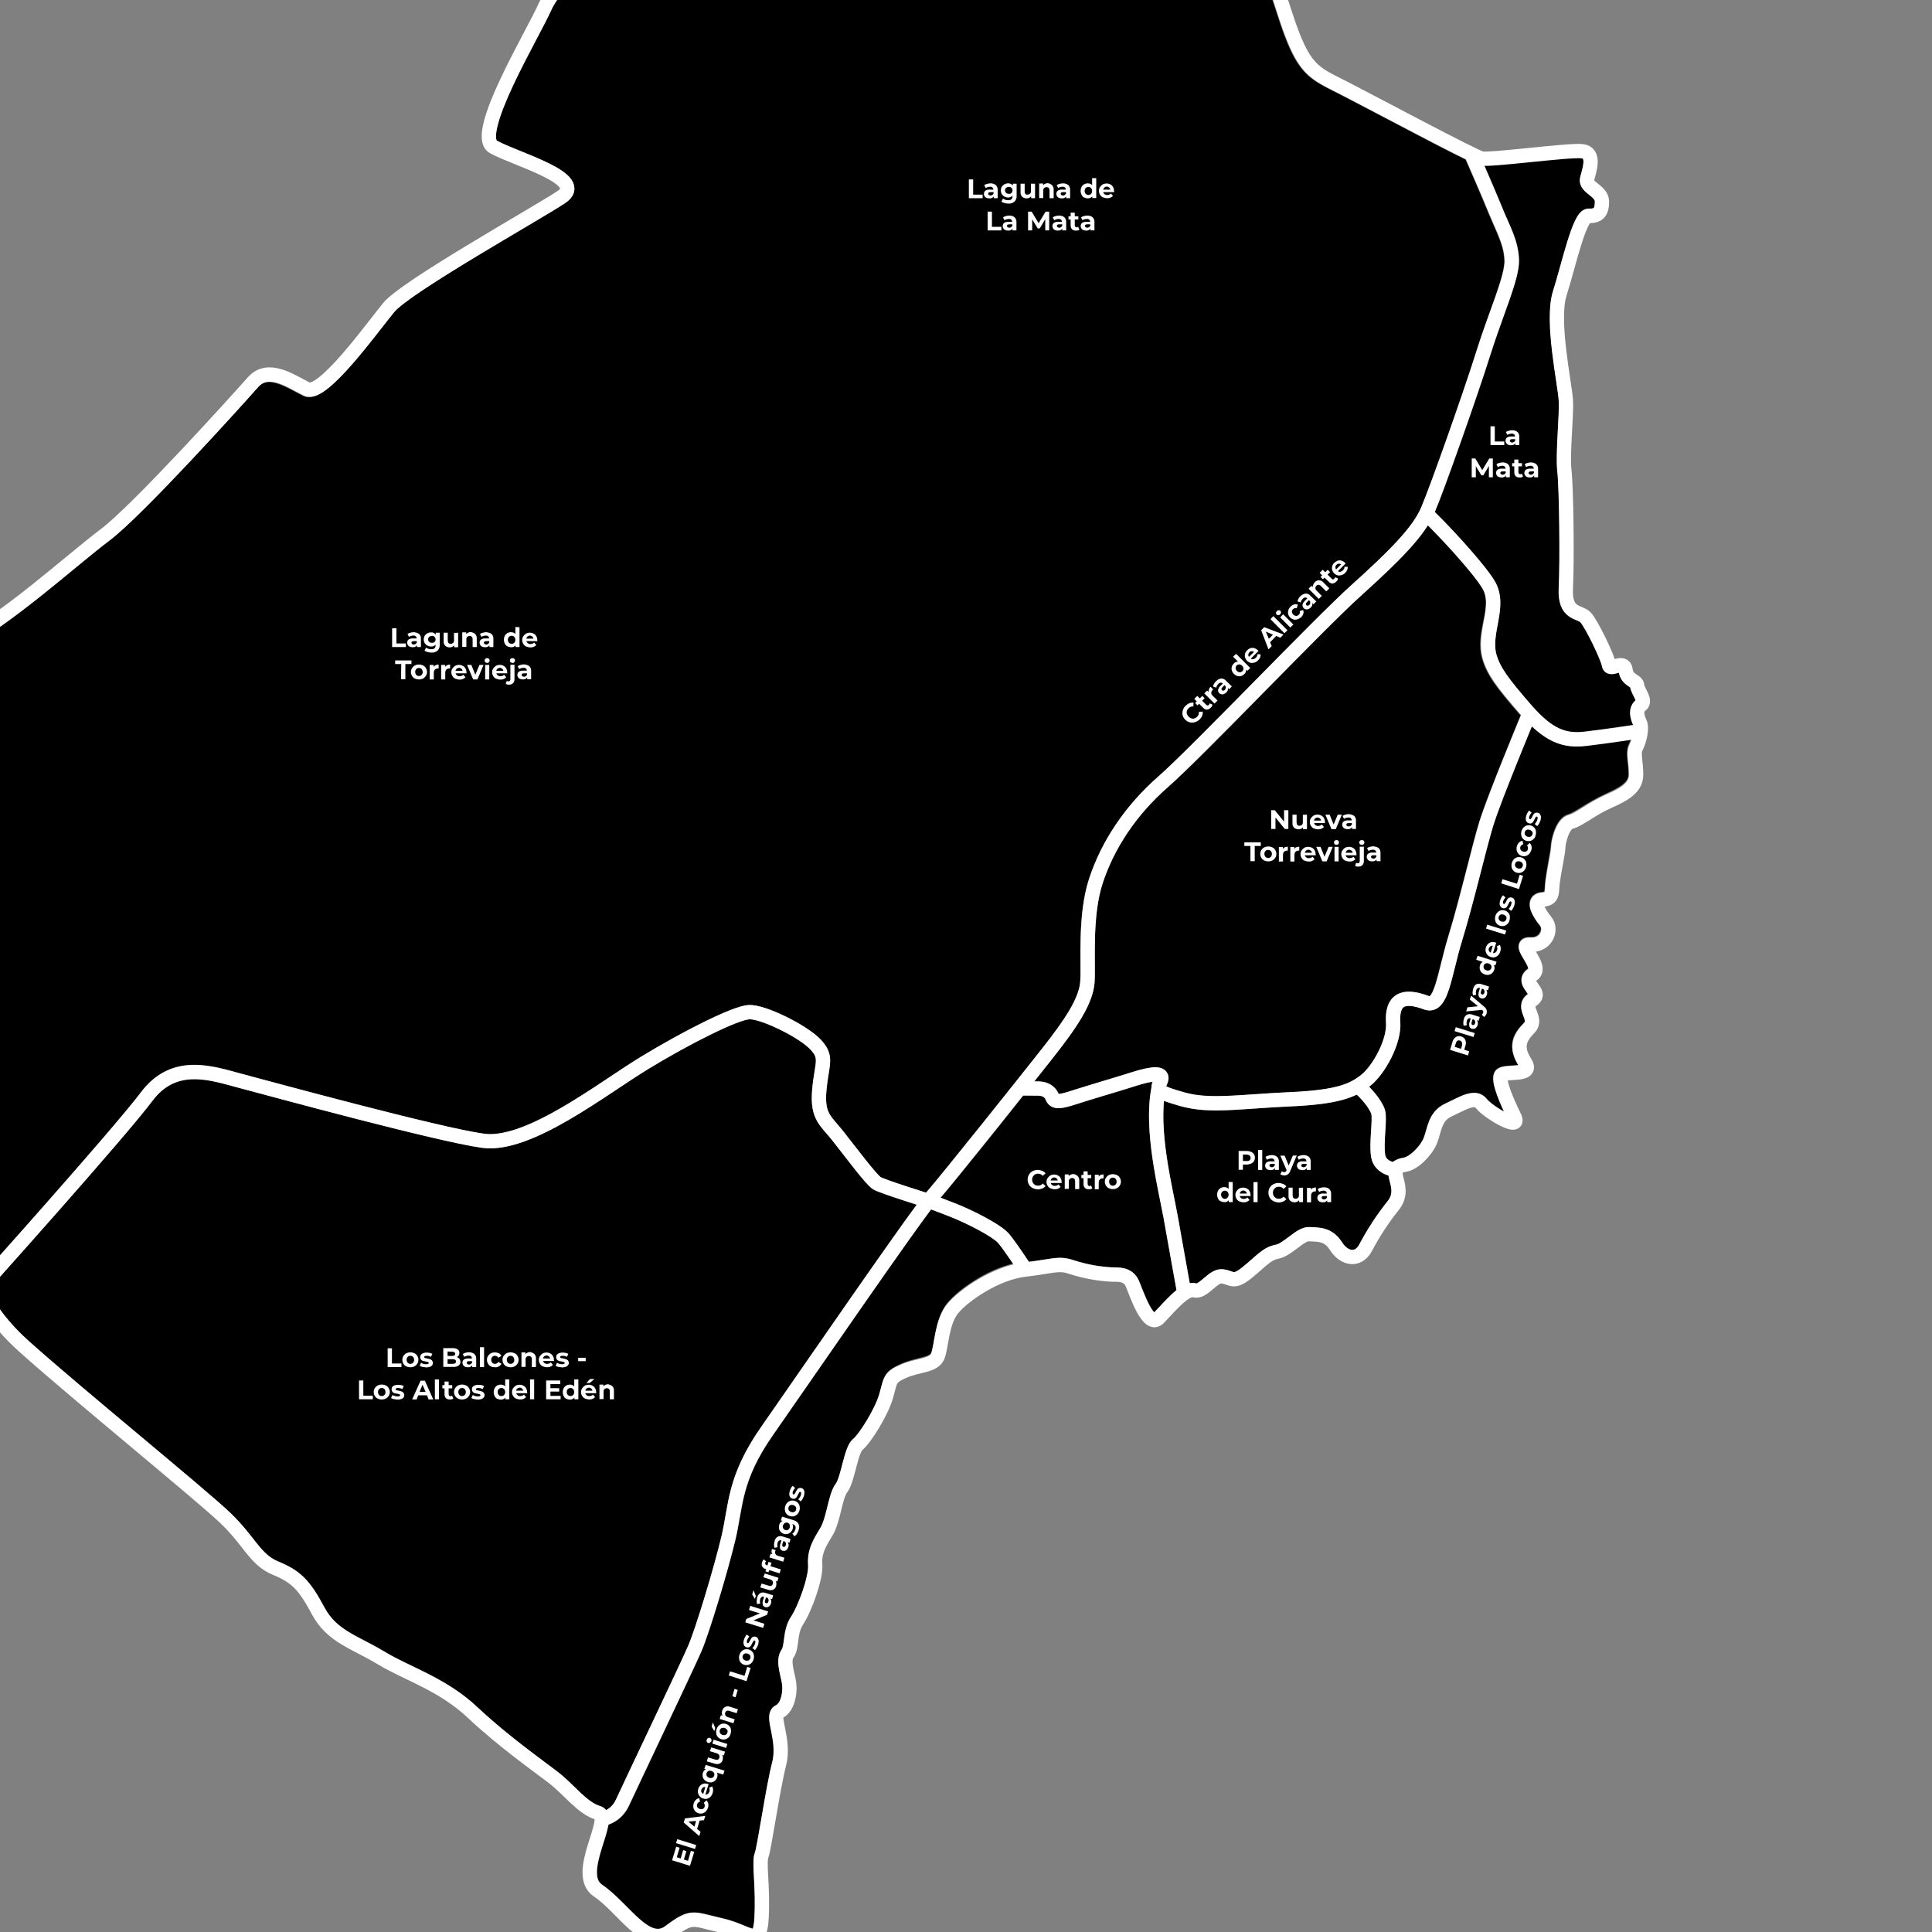 <?xml version="1.0" encoding="utf-8"?>
<!-- Generator: Adobe Illustrator 24.0.2, SVG Export Plug-In . SVG Version: 6.00 Build 0)  -->
<svg version="1.1" id="Capa_1" xmlns="http://www.w3.org/2000/svg" xmlns:xlink="http://www.w3.org/1999/xlink" x="0px" y="0px"
	 viewBox="0 0 1080 1080" style="enable-background:new 0 0 1080 1080;" xml:space="preserve">
<rect x="0" y="0" width="1080" height="1080" fill="#808080" stroke="none"/>
<style type="text/css">
	.st1{fill:none;stroke:#FFFFFF;stroke-width:8;stroke-miterlimit:10;}
	.st2{fill:#FFFFFF;}
</style>
<g id="3_El_Acequión_-_Los_Náufragos" class="zone">
	<path class="st0" d="M532,680.5c-4.6-1.9-8.9-3.5-11.5-4.4c-12.2,16.2-44.8,63.3-67.3,95.8c-8.7,12.5-16.1,23.3-20.8,30
		c-14.2,20.3-16.4,33.1-18.8,46.6c-0.7,3.9-1.4,7.9-2.4,12.1c-4.5,18.7-14.8,52.6-19,62.5c-2.9,6.6-17.8,38.1-28.6,61.1
		c-5.8,12.3-10.4,22-11.8,25c-2.2,5.1-6.4,9-11.6,10.8c-0.7,3.4-1.6,6.7-2.7,9.9c-2.8,8.9-6.3,20-0.9,23.6c4.7,3.2,9.2,7.7,13.5,12
		c9.7,9.8,16,15.5,21.7,11.2c12-9,14.8-8.7,25.7-6c1.8,0.5,3.9,1,6.3,1.5c4.2,1,8.3,2.4,12.2,4.1c1.5,0.7,3.1,1.3,4.8,1.7
		c0.6-2,0.9-4,0.9-6.1c0.4-7.5,0.3-15-0.2-22.4c-0.4-6.7-0.6-11.2,0.5-14c0.6-1.5,2.1-10.4,3.5-18.2c2-11.5,4.2-24.6,6.3-32.4
		c1.7-6.4,0.4-12.8-0.7-17.9c-1.2-5.7-2.3-11.5,2.8-14c2.5-1.2,3.9-6.9,3.4-11.2c-0.2-1.5-0.5-2.9-0.9-4.4c-1.1-4.9-2.5-11,0.5-15.4
		c0.7-1.1,1-3.3,1.3-5.6c0.5-3.8,1.1-8.5,4.1-13c4.2-6.4,9.9-22.6,9.5-28.6c-0.6-8.7,2.7-14,6.8-20.8c1.7-2.8,2.9-7.5,4-12
		c1.3-5.1,2.5-10,4.8-13c1.2-1.5,2.5-6.4,3.5-10.4c1.7-6.5,3.1-12.2,6.2-14.6c3-2.4,12-16.3,14.5-24.9c0.4-1.4,0.7-2.6,1-3.7
		c1.7-6.6,2.7-9.5,11.4-13.2c3-1.2,6.1-2.2,9.3-2.9c4.4-1.1,6.9-1.8,7.4-3.4c0.6-2.2,1.1-4.4,1.4-6.6c1.2-6.7,2.6-15,7.5-21
		c6.2-7.5,21.5-18.3,36.8-22c-2.6-3.9-6.3-9.2-8.5-11.7C554.8,691.3,540.3,683.8,532,680.5z"/>
</g>
<g id="3_Los_Balcones_-_Los_Altos_del_Edén" class="zone">
	<path class="st0" d="M338.8,1011.9c2.5-1.3,4.5-3.4,5.6-6c1.4-3,6-12.7,11.8-25.1c10.9-22.9,25.7-54.3,28.5-60.8
		c4.1-9.6,14.2-42.7,18.6-61.2c0.9-3.9,1.6-7.7,2.3-11.6c2.4-13.8,4.9-28.1,20.1-49.9c4.7-6.7,12.2-17.5,20.8-30
		c22.8-32.8,52.5-75.8,65.9-93.8c-8.5-2.7-21.8-7-24.4-8.6c-2.7-1.7-8.1-8.2-18.9-22.4c-1.4-1.8-2.7-3.5-3.9-5
		c-1.2-1.5-2.3-2.8-3.4-4c-5.1-5.9-9.1-10.5-7.8-24.5c0.4-4.2,0.9-7.4,1.4-10.1c1.1-6.8,1.4-8.2-2.4-12.2
		c-6.6-7.1-28.3-17.2-34.1-16.9c-5.9,0.4-30.1,11.7-56.7,27.9c-4.8,2.9-10.3,6.6-16.2,10.5c-24.4,16.2-54.8,36.4-76.5,33.4
		c-23.1-3.2-103-24.7-129.3-31.8c-3-0.8-5.3-1.4-6.9-1.8c-1.1-0.3-2.3-0.6-3.4-0.9c-14.9-4.1-31.9-8.8-44.7,8.3
		C70.9,634.5,5.4,707.8-6.6,721.1c4.8,9.5,12,18.9,22.9,28.7c14.8,13.2,40,34.4,62.3,53c23.3,19.5,43.4,36.3,50.2,42.9
		c4.6,4.5,8.8,9.3,12.6,14.3c4.7,6,8.2,10.4,14.1,12.8c12.3,5,17.6,10.3,25.8,25.6c5.2,9.7,12.9,13.7,22.7,18.8
		c3.5,1.8,7.2,3.8,11.1,6.1c4.6,2.8,9.7,5.3,15.2,7.9c11.6,5.6,24.8,11.9,36.7,23.2c13.7,12.8,28.7,24,38.6,31.4
		c2.4,1.8,4.4,3.3,6.1,4.6c3.3,2.6,6.4,5.4,9.3,8.4c4.9,4.8,9.5,9.3,14.2,10.7C336.8,1009.9,338,1010.7,338.8,1011.9z"/>
</g>
<g id="3_Torrevieja_Centro" class="zone">
	<path class="st0" d="M648.7,672.2c-3.6-17.7-9-44.3-5-64.2c0-1.1,0.3-2.2,0.7-3.3c-3,0.5-6,1.2-8.9,2.2c-5.1,1.6-10.2,3.2-15.3,4.7
		c-5.4,1.6-10.4,3.1-15.1,4.6l-1.8,0.6c-8.5,2.7-15.8,5.1-18.6-2.1c-0.3-0.7-0.9-2.3-4.4-2.3c-2,0-5.8,0-8.2,0
		c-16.4,20.7-37.8,47.3-46.2,57.1c2.5,1,5.8,2.2,9.2,3.6c7,2.8,24.1,10.9,29,16.7c3.1,3.7,8.5,11.7,11,15.5c3.8-0.5,6.7-0.9,9.1-1.3
		c6.8-1.1,10.2-1.6,16.4,0.5c6.8,2.2,13.8,3.5,21,3.9l0.5,0c3.9,0,11.2,0,14.5,7.3c0.4,0.9,0.9,2.2,1.5,3.6c3.1,8,5.5,12.8,7.2,14.3
		c0.8-0.8,1.6-1.7,2.5-2.6c3.1-3.5,6.4-6.8,10-9.9c-1.3-7.1-5.1-27.9-7.2-39.9C650,678.7,649.4,675.7,648.7,672.2z"/>
</g>
<g id="3_La_Siesta_-_El_Salado_-_Torreta" class="zone">
	<path class="st0" d="M132,599.4c1.1,0.3,2.3,0.6,3.4,0.9c1.6,0.4,3.9,1,6.9,1.9c26.2,7,105.7,28.5,128.3,31.6
		c18.7,2.6,49-17.5,71-32.2c6-4,11.6-7.7,16.5-10.7c22.4-13.6,51.2-28.5,60.3-29.1c9.3-0.6,33.1,11.5,40.5,19.4
		c6.4,6.9,5.6,11.7,4.4,19c-0.4,2.6-0.9,5.6-1.3,9.5c-1,10.6,1.3,13.2,5.9,18.5c1.1,1.3,2.3,2.7,3.6,4.4c1.2,1.5,2.5,3.2,3.9,5.1
		c5.1,6.6,14.6,18.9,16.8,20.4c1.7,1,13.8,5,25.4,8.7c0.2-0.2,0.4-0.5,0.5-0.6c9-10.4,48.9-60.4,63.9-79.4
		c13-16.5,21.2-28.6,21.8-38.2c0.2-2.6,0.1-6.2,0.1-10.4c-0.1-12.6-0.2-31.7,4.9-47.1c7.1-21.4,20.6-41.1,38.8-57
		c9.5-8.3,32.4-31.6,54.6-54.1c20.9-21.3,42.6-43.3,52.9-52.5c21.3-19.2,34.5-32.4,39.2-43.5c5.2-12.1,24-65.2,30.9-87.5
		c2.5-8,5.3-15.7,7.7-22.4c4.3-12,8.1-22.4,8-28.1c-0.1-6.8-2.8-12.7-5.8-19.7c-0.9-2.1-1.9-4.4-2.9-6.7c-3.3-8.3-10.8-25.5-13-30.4
		c-8.9-4.3-25.2-12.8-50.1-25.9c-8.3-4.4-15.4-8.1-20-10.4c-1.4-0.7-2.7-1.4-3.9-2c-15.9-8-21.4-12-31.2-42.6
		c-6.5-20.3-11.3-33.3-15.1-43.8c-2.4-6.6-4.3-11.7-5.9-16.8c-3.3-10.3-4.2-13-28.7-14.1c-15.5-0.6-56.6-3.8-89.6-6.4
		c-20.5-1.6-38.2-3-46.2-3.5c-18.5-1.1-78.9,1.2-111.4,2.4c-4.1,0.2-7.7,0.3-10.8,0.4c-4.1,0.2-7.9,0.2-11.3,0.3
		c-19.3,0.4-27.3,0.5-35,12.8c-4.8,7.6-14.3,18.6-24.4,30.2C324.5-17,311.5-2,308.1,5.7c-1.5,3.4-4.3,8.7-7.8,15.5
		c-6,11.3-13.4,25.4-18.2,37.4c-6.9,17.2-4.4,19.9-4.4,20c4.2,2.1,8.5,4,12.9,5.7c17.9,7.2,29.6,12.5,30.4,20.4
		c0.2,2.4-0.5,5.8-5.3,9c-4.7,3.1-14.1,8.6-25,15.1c-25.5,15.1-64.1,38-70.5,45.8c-1.6,1.9-3.6,4.6-6.1,7.7
		c-22.8,29.2-36,43.3-44.7,39c-1.2-0.6-2.5-1.3-3.9-2c-9.4-5.1-16.5-8.3-21.4-2.8c-6.5,7.3-64.1,71.7-83.2,86
		c-5.4,4-12,9.5-19.8,15.9c-19.4,16-43.5,35.8-63.2,45.6c-17.7,8.9-26.8,15.7-30.3,23c-3.2,6.7-1.9,14.2,0.2,25.5
		c0.9,4.9,1.9,10.5,2.7,16.9c2.7,22,9.9,76.2,16.8,128.6c5.5,41.2,10.6,80,12.7,96.7c0.7,5.7,1.2,11.2,1.8,16.5
		c1.5,15.3,2.8,29,7.8,42.2c16.4-18.3,75.7-85,88.9-102.5C94.9,589.1,116.3,595,132,599.4z"/>
</g>
<g id="3_Playa_del_Cura" class="zone">
	<path class="st0" d="M776.3,657.2c-4.1-1.3-8.8-4.4-9.8-10.4c-0.7-4.2-0.3-9.8,0-14.8c0.2-3.5,0.5-7.9,0.1-9.3
		c-0.8-2.6-4.8-7.9-8.1-10.8c-7.3,3.6-17.7,5.7-37.3,6.6c-7.2,0.3-13.8,0.8-19.6,1.2c-8.2,0.6-15.3,1.1-21.7,1.1
		c-6.7,0.1-13.4-0.7-19.8-2.4c-4.1-1.2-7.1-2.1-9.4-3c-1.8,17.7,2.8,40,5.9,55.3c0.7,3.5,1.3,6.6,1.8,9.1
		c1.9,10.8,5.2,28.8,6.7,37.5c1.2-0.2,2.5-0.2,3.7,0.2c0.8,0,3-1.9,4.3-3c2.9-2.5,6.5-5.6,11-4.9c1.5,0.2,2.9,0.6,4.2,1.1
		c1.9,0.7,2.4,0.8,6.4-2.3c2.1-1.7,3.9-3.3,5.5-4.7c4.3-3.8,7.8-6.9,13.2-7.8c1.9-0.3,4.8-2.5,7.3-4.4c3.9-2.9,7.5-5.7,11.5-5.5
		c0.5,0,0.9,0,1.4,0.1c4.9,0.2,11.7,0.4,16.8,8.5c1.7,2.6,4,4.3,5.9,4.2c1.8-0.1,3-1.7,3.7-3.1c4.4-8.4,9.6-16.4,15.5-23.8
		c3-3.6,2.9-6.4,1.5-11.4C776.6,659.3,776.4,658.2,776.3,657.2z"/>
</g>
<g id="3_Nueva_Torrevieja_-_Aguas_Nuevas" class="zone">
	<path class="st0" d="M828.6,328.9c-4.4-7.5-20.7-25.5-30.4-35.1c-6.8,10.7-19,22.7-37.6,39.5c-10.1,9.1-31.7,31-52.5,52.2
		c-22.3,22.7-45.4,46.1-55.1,54.5c-17.2,15-29.8,33.5-36.5,53.5c-4.7,14.1-4.6,31.7-4.5,44.5c0,4.4,0.1,8.1-0.1,11
		c-0.8,11.7-9.2,24.5-23.5,42.6c-2.6,3.3-6.1,7.7-10.2,12.9c0.7,0,1.3,0,1.9,0c5.7,0,9.8,2.5,11.7,7.1c0,0,0,0,0,0
		c1.5,0,5.4-1.2,8.8-2.3l1.9-0.6c4.7-1.5,9.8-3.1,15.2-4.7c5-1.5,10.1-3.1,15.2-4.6c10.9-3.4,16.2-3.6,18.9-0.5
		c1,1.1,2.3,3.4,0.6,7.2l-0.1,0.3c-0.1,0.3-0.3,0.7-0.5,1c2.3,1.1,8.2,2.8,10.3,3.4c10.5,3,22.4,2.2,38.8,1
		c5.9-0.4,12.5-0.9,19.8-1.2c27.5-1.2,34.3-5,40.3-9.8c6.5-5.2,14.3-19.8,13.7-28.7c-0.5-7.5,1.2-12.5,5-15.4
		c4.2-3.1,10.4-3.1,18.8,0.1c0.1,0.1,0.3,0.1,0.5,0.1c2.1-0.8,4.7-11.2,6.4-18.1c1.2-4.7,2.5-10,4.1-15.3
		c3.5-11.4,7.2-25.8,10.5-38.6c2.5-9.9,4.9-19.2,6.8-25.3c3.7-12.3,19.1-49.8,23.2-59.7c-0.2-0.3-0.4-0.5-0.7-0.7
		c-13-14.9-18-21.7-20.7-30.5c-2.2-7.2-0.9-14.2,0.4-20.9C830.6,340.4,831.8,334.3,828.6,328.9z"/>
</g>
<g id="3_Playa_de_los_Locos" class="zone">
	<path class="st0" d="M881.6,417.3c-9.4,0-16.9-3.3-25.3-11.2c-5.3,13-18.4,45-21.6,55.7c-1.8,6-4.2,15.2-6.7,25
		c-3.3,12.8-7.1,27.4-10.6,38.9c-1.6,5.2-2.9,10.3-4,14.9c-3,11.9-5.1,20.4-10.5,23.3c-2.2,1.1-4.7,1.2-7,0.3
		c-5.4-2-9.5-2.5-11.3-1.2c-1.4,1.1-2.1,4.1-1.8,8.4c0.8,11.8-8.3,28.8-16.7,35.5c-0.3,0.2-0.5,0.4-0.8,0.6c3.8,3.8,7.7,9.1,8.8,13
		c0.7,2.6,0.6,6.2,0.2,12c-0.3,4.5-0.6,9.7-0.1,13c0.4,2.5,2.6,3.6,4.3,4.1c1.8-1.4,3.9-2.3,6.1-2.5c3-0.5,9.1-6,11.2-11
		c0.5-1.3,0.9-2.7,1.3-4.1c1.5-5.2,3.3-11.6,10.8-15.1c1.2-0.6,2.4-1.1,3.5-1.7c6.9-3.4,14.7-7.3,19.7-0.8c1.4,1.8,5.8,4.9,9.5,6.9
		c-6.5-14.2-6.6-18.8-5.5-21.5c1.4-3.7,5.7-3.9,9.9-4.2c1-0.1,2.5-0.1,3.6-0.3c-6.8-11.1-2.2-18.2,3.2-23.6c0.7-0.7,0.8-1-0.3-3.9
		c-1-2.7-3.1-8.2,2.5-12.3c-0.3-0.4-0.6-0.9-0.9-1.3c-1.3-1.9-3.2-4.5-2.6-7.7c0.5-2.2,1.8-4,3.7-5.2c-0.1-1.2-1.8-4-2.6-5.4
		c-1.9-3.2-3.9-6.5-2.1-9.5c1.1-1.9,3.2-2.8,6.1-2.6c3.3,0.2,4.7-1.6,5.2-2.7c0.7-1.2,0.7-2.6,0-3.8c-5-6.1-6.8-11.1-5.3-14.6
		c0.6-1.4,2.2-3.7,6.3-4.1c0.5,0,1-0.1,1.4-0.3c0.2-0.9,0.3-1.8,0.3-2.8c0.1-1,0.1-2.2,0.3-3.6c0.4-3,1.1-7,1.7-10.5
		c0.6-3.2,1.3-7.2,1.3-8.2c0-1.9,2-15.9,9.9-18.1c1.8-0.5,4.6-2.3,7.6-4.1c4.1-2.6,8.4-5,12.8-7.1c10.1-4.5,13.2-7.1,13.2-11.4
		c0-2.2-0.2-4.4-0.5-6.6c-0.4-3.7-0.8-7.1,0.9-10.4c0.4-0.8,0.7-1.5,1-2.3c-6.5,1-17.3,2.5-25.2,3.4
		C885.1,417.2,883.4,417.3,881.6,417.3z"/>
</g>
<g id="3_La_Mata" class="zone">
	<path class="st0" d="M911.3,384.2c-0.2-0.1-0.4-0.3-0.6-0.4c-3-1.7-5-4.5-5.7-7.8c-0.2,0.1-0.5,0.1-0.7,0.2
		c-1.9,0.5-4.3,1.2-6.5-0.3c-1.3-0.9-2.1-2.3-2.3-3.8c-0.5-3.3-9.3-21.6-12.1-24.4c-0.7-0.5-1.4-0.8-2.1-1.1
		c-5.1-2.1-10.6-5.5-9.9-18.3c0.7-14.5,0.3-55.1-0.8-64.9c-0.6-5.8-0.1-14.6,0.3-23.1c0.3-6.5,0.7-12.7,0.5-16.5
		c-0.1-2.1-0.7-6.2-1.4-10.9c-2.3-15.2-5.7-38.1-1.7-50.4c1.3-4,2.6-8.8,4-13.9c6.5-23.6,9.7-32.4,16-32.1c2,0.1,2.5-0.3,2.6-0.4
		c0.1-0.1,0.7-0.7,0.7-3.7c0-1.1-1.2-2.2-3.2-3.8c-2.5-2-6.3-5-5-9.9c0.1-0.5,0.3-1,0.4-1.6c0.6-2,2-7.2,1.1-8.6
		c-0.3-0.2-0.7-0.4-1.2-0.4c-3.7-0.4-17.7,1.1-28.9,2.2c-13.6,1.4-21.1,2.1-25,2.1c3.2,7.3,7.7,17.8,10.1,23.8
		c0.9,2.2,1.8,4.4,2.8,6.5c3.3,7.4,6.4,14.4,6.5,22.8c0.1,7.1-3.7,17.6-8.5,31c-2.4,6.7-5.1,14.3-7.6,22.1
		c-6.9,22.1-25.4,74.5-31,87.7c9.7,9.4,28.1,29.5,33.4,38.4c4.7,8,3.2,16.3,1.7,24.3c-1.1,6.1-2.2,11.8-0.6,17.2
		c2.1,6.9,6,12.6,19,27.5c12.5,14.4,20.1,16.4,30.4,15.2c8.7-1,20.9-2.8,27-3.7c-2.7-6-2.2-10.7,1.3-13.9c-0.3-0.9-0.7-1.7-1.2-2.5
		C912.3,387.4,911.7,385.9,911.3,384.2z"/>
</g>
<g id="_Strokes">
	<path class="st1" d="M-23.7,360.2c-46.4,23.2-33.9,33.4-29.5,69.4c4.8,39.8,24.9,188,29.5,225.3s1.7,66,37.3,97.9
		c29.5,26.4,98.9,82.9,112.4,95.8s16.6,23.3,28,28s16.1,9.3,23.8,23.8s20.7,17.6,35.2,26.4s34.2,14.5,51.3,30.6s36.3,29.5,45.1,36.3
		s16.1,17.1,24.9,19.7s-14,34.2,0,43.5s26.9,32.8,39.9,23.1s12.7-7.3,28.7-3.7s21.8,13.2,22.8-3.9s-1.6-31.1,0-35.2s6.2-37,9.8-51
		s-4.9-26.9,0-29.3s6.2-10.4,5.7-15.3s-3.9-13-1-17.1s1-11.9,5.4-18.6s10.6-23.8,10.1-31.1s2.1-11.7,6.2-18.4s4.9-19.9,8.5-24.6
		s5.2-21.2,9.1-24.3s13.2-17.9,15.8-26.9s1.6-10.6,10.1-14.2s16.8-2.8,18.9-8.5s2.1-18.9,8.3-26.4s24.1-19.9,40.4-21.8
		s18.6-3.9,26.2-1.3c7.2,2.3,14.7,3.7,22.3,4.1c3.9,0,9.1-0.3,11.4,4.9s8.8,25.6,14.8,19.4s14.8-17,19.9-15.5s10.4-8.6,15.8-7.8
		s6,4.1,13.7-2.1s10.9-10.6,16.8-11.7s13-10.1,17.9-9.8s10.6-0.3,15,6.7s12.4,8.8,16.6,0.8c4.3-8.1,9.3-15.8,15-23
		c4.1-4.9,3.9-9.3,2.3-15s-0.3-7.5,4.7-8.3s11.9-7.8,14.2-13.5s2.3-13.5,10.1-17.1s14.8-8.3,18.4-3.6s22.8,16.3,18.4,7.3
		s-8.8-19.4-7.5-22.8s18.9,1,13.5-7.5s-3.1-13.7,2.3-19.2s-4.7-11.4,1.8-15.8s-7-9.3,0-14s-9.8-17.4-1-16.8s12.2-8.5,8.5-13
		s-8-11.7-1.8-12.2s4.9-3.9,5.7-10.1s3.1-16.6,3.1-19.2s2.3-13,7-14.2s11.7-7.3,21-11.4s15.5-7.8,15.5-15s-1.8-11.7,0-15.3
		s3.6-10.4,2.1-13.7s-2.7-7.3,0.6-9.8s-1.9-7.8-2.1-10.9s-5.7-2.6-6.5-8.8s-8.8,1-9.3-2.8s-9.8-23.3-13.2-26.7s-11.7-1.3-10.9-16.3
		s0.3-55.7-0.8-65.5s1.3-30.3,0.8-39.4s-8.3-44.5-3.4-59.8s10.9-43.5,16.1-43.3s7.5-1.8,7.5-8s-9.6-7.8-8.3-12.7s4.9-14.8-3.1-15.5
		s-51.3,5.2-55.9,4.1s-59.8-30.6-76.9-39.4S728.7,40,718.1,6.9s-16.8-47.7-21-60.6s-7.5-15.8-32.4-16.8S550-79.1,529-80.4
		s-94.8,1.8-122.5,2.8s-39.1-1.6-49.5,15S311-10.7,304.5,4.1s-40.7,71.2-28.7,78s53.6,17.9,37.8,28.2s-86.8,50-96.3,61.6
		s-37,50-45.8,45.6s-21.5-13.5-30-3.9S76.9,285.4,58.7,299C39.6,313.4,3.3,346.7-23.7,360.2z"/>
	<path class="st1" d="M336.3,1016.8c0,0,7.8-0.7,11.7-9.3s36.1-76,40.4-86s14.5-43.7,18.8-61.8s2.8-33,21.8-60.1
		s82.7-120,92.2-130.9s50.6-62.5,64.1-79.6s21.9-29.7,22.6-40.4s-1.7-36.8,4.8-56.5s19-39,37.6-55.3s86.5-87.7,107.6-106.7
		s35-32.8,40.2-44.9s24-65.3,31.1-87.9s16.1-42,15.9-51.8s-5-18-9-27.8s-13.6-31.8-13.6-31.8"/>
	<path class="st1" d="M917.3,408.7c0,0-18.7,2.9-30.8,4.3s-20.9-1.7-33.8-16.6s-17.5-21.2-19.9-29c-4.1-13.8,6.6-28.3-0.7-40.6
		c-5.7-9.6-28.1-33.7-35.7-40.4"/>
	<path class="st1" d="M854.9,399c0,0-19.9,47.8-24.1,61.7s-11,43.5-17.3,63.9c-6.2,20.4-7.6,39.2-16.2,35.9
		c-13.3-5-19.3-1.4-18.5,11.2c0.7,10.7-8.1,26.4-15.2,32.1s-15.2,9.5-42.6,10.7s-44.7,4.3-59.9,0s-14.5-5.2-12.3-10.2
		s-4.3-4.5-14.7-1.2s-21.2,6.4-30.4,9.3s-14,4.8-15.5,0.9s-5.2-4.8-8.1-4.8s-10.1-0.1-10.1-0.1"/>
	<path class="st1" d="M780.4,654c0,0-8.8-0.6-10-7.9s1.2-20.4,0-24.5s-7.4-11.7-11.6-14.4"/>
	<path class="st1" d="M662,722.8c0,0-5-27.6-7.6-42.4c-2.6-14.9-11.5-49.1-6.7-72.2"/>
	<path class="st1" d="M573.1,709.5c0,0-8.1-12.5-12.1-17.2s-19.7-12.4-27.5-15.5s-14.4-5.5-14.4-5.5s-25.8-8-28.9-9.9
		s-15-17.8-21.8-26.4s-11.7-10.7-10.4-25.7s4.8-18-2.1-25.4s-29.5-18.6-37.3-18.1s-34.7,14-58.5,28.5s-64.7,46.9-90.1,43.4
		s-120.2-29.4-135.7-33.5s-36.8-11.9-52.3,8.8s-93.4,107.5-93.4,107.5"/>
</g>
<g id="_Texto" class="text">
	<path class="st2" d="M699.4,643.9c1.3,0.6,2.2,1.9,2.1,3.3c0,0.7-0.2,1.4-0.6,2c-0.4,0.6-0.9,1-1.6,1.3c-0.8,0.3-1.6,0.5-2.4,0.5
		h-2.1v2.9h-2.4v-10.5h4.5C697.8,643.4,698.6,643.6,699.4,643.9z M698.5,648.6c0.4-0.3,0.6-0.8,0.6-1.3c0-0.5-0.2-1-0.6-1.4
		c-0.5-0.3-1.1-0.5-1.7-0.5h-2v3.6h2C697.4,649.1,698,649,698.5,648.6L698.5,648.6z"/>
	<path class="st2" d="M703.3,642.8h2.3V654h-2.3V642.8z"/>
	<path class="st2" d="M713.9,646.7c0.7,0.7,1.1,1.7,1,2.7v4.6h-2.2v-1c-0.5,0.8-1.5,1.2-2.5,1.1c-0.6,0-1.1-0.1-1.6-0.3
		c-0.4-0.2-0.8-0.5-1-0.9c-0.2-0.4-0.4-0.8-0.4-1.3c0-0.7,0.3-1.4,0.8-1.8c0.8-0.5,1.7-0.7,2.6-0.6h1.9c0-0.4-0.1-0.9-0.5-1.2
		c-0.4-0.3-0.9-0.5-1.4-0.4c-0.4,0-0.9,0.1-1.3,0.2c-0.4,0.1-0.7,0.3-1.1,0.5l-0.8-1.6c0.5-0.3,1-0.6,1.6-0.7
		c0.6-0.2,1.3-0.3,1.9-0.3C712.1,645.7,713.1,646,713.9,646.7z M711.9,652.2c0.3-0.2,0.5-0.5,0.7-0.8v-0.8H711c-1,0-1.4,0.3-1.4,0.9
		c0,0.3,0.1,0.5,0.4,0.7c0.3,0.2,0.6,0.3,1,0.3C711.2,652.5,711.6,652.4,711.9,652.2z"/>
	<path class="st2" d="M724.9,645.9l-3.6,8.6c-0.3,0.8-0.7,1.5-1.4,2c-0.6,0.4-1.3,0.6-2,0.6c-0.4,0-0.8-0.1-1.2-0.2
		c-0.4-0.1-0.7-0.3-1-0.5l0.9-1.7c0.2,0.2,0.4,0.3,0.6,0.4c0.2,0.1,0.5,0.1,0.7,0.1c0.3,0,0.6-0.1,0.8-0.2c0.2-0.2,0.4-0.5,0.5-0.8
		l0-0.1l-3.5-8.1h2.4l2.3,5.5l2.3-5.5L724.9,645.9z"/>
	<path class="st2" d="M731.7,646.7c0.7,0.7,1.1,1.7,1,2.7v4.6h-2.2v-1c-0.5,0.8-1.5,1.2-2.5,1.1c-0.6,0-1.1-0.1-1.6-0.3
		c-0.4-0.2-0.8-0.5-1-0.9c-0.2-0.4-0.4-0.8-0.4-1.3c0-0.7,0.3-1.4,0.8-1.8c0.8-0.5,1.7-0.7,2.6-0.6h1.9c0-0.4-0.1-0.9-0.5-1.2
		c-0.4-0.3-0.9-0.5-1.4-0.4c-0.4,0-0.9,0.1-1.3,0.2c-0.4,0.1-0.7,0.3-1.1,0.5l-0.8-1.6c0.5-0.3,1-0.6,1.6-0.7
		c0.6-0.2,1.3-0.3,1.9-0.3C729.9,645.7,730.9,646,731.7,646.7z M729.7,652.2c0.3-0.2,0.5-0.5,0.7-0.8v-0.8h-1.6
		c-1,0-1.4,0.3-1.4,0.9c0,0.3,0.1,0.5,0.4,0.7c0.3,0.2,0.6,0.3,1,0.3C729,652.5,729.4,652.4,729.7,652.2z"/>
	<path class="st2" d="M689.1,660.8V672h-2.2V671c-0.6,0.7-1.6,1.1-2.5,1c-0.7,0-1.4-0.2-2.1-0.5c-0.6-0.3-1.1-0.8-1.4-1.5
		c-0.7-1.4-0.7-3,0-4.4c0.3-0.6,0.8-1.1,1.4-1.5c0.6-0.3,1.3-0.5,2.1-0.5c0.9,0,1.8,0.3,2.4,1v-3.9L689.1,660.8z M686.2,669.5
		c0.8-0.9,0.8-2.3,0-3.3c-0.8-0.8-2.1-0.8-3,0c-0.8,0.9-0.8,2.3,0,3.3C684.1,670.4,685.4,670.4,686.2,669.5z"/>
	<path class="st2" d="M699.1,668.6H693c0.1,0.5,0.4,0.9,0.8,1.2c0.5,0.3,1,0.5,1.5,0.4c0.4,0,0.8-0.1,1.1-0.2
		c0.3-0.1,0.6-0.3,0.9-0.6l1.2,1.4c-0.9,0.9-2.1,1.4-3.3,1.3c-0.8,0-1.7-0.2-2.4-0.5c-0.7-0.3-1.2-0.8-1.6-1.5
		c-0.4-0.6-0.6-1.4-0.6-2.1c0-0.8,0.2-1.5,0.6-2.1c0.4-0.6,0.9-1.1,1.5-1.5c1.4-0.7,3-0.7,4.3,0c0.6,0.3,1.2,0.8,1.5,1.5
		c0.4,0.7,0.6,1.4,0.5,2.2C699.2,668,699.2,668.2,699.1,668.6z M693.7,666c-0.4,0.3-0.6,0.8-0.7,1.2h4c-0.1-0.5-0.3-0.9-0.7-1.2
		c-0.4-0.3-0.8-0.5-1.3-0.5C694.5,665.5,694,665.7,693.7,666L693.7,666z"/>
	<path class="st2" d="M700.7,660.8h2.3V672h-2.3V660.8z"/>
	<path class="st2" d="M711.8,671.4c-0.8-0.4-1.6-1.1-2-1.9c-1-1.7-1-3.9,0-5.6c0.5-0.8,1.2-1.5,2-1.9c0.9-0.5,1.9-0.7,2.9-0.7
		c0.8,0,1.7,0.2,2.5,0.5c0.7,0.3,1.4,0.8,1.9,1.4l-1.6,1.4c-0.6-0.8-1.6-1.2-2.6-1.2c-0.6,0-1.2,0.1-1.7,0.4
		c-0.5,0.3-0.9,0.7-1.2,1.2c-0.6,1.1-0.6,2.4,0,3.5c0.3,0.5,0.7,0.9,1.2,1.2c0.5,0.3,1.1,0.4,1.7,0.4c1,0,2-0.4,2.6-1.2l1.6,1.4
		c-0.5,0.6-1.1,1.1-1.9,1.4c-0.8,0.3-1.6,0.5-2.5,0.5C713.7,672.1,712.7,671.9,711.8,671.4z"/>
	<path class="st2" d="M728.4,663.9v8.1h-2.2v-1c-0.3,0.3-0.7,0.6-1.1,0.8c-0.4,0.2-0.9,0.3-1.4,0.3c-0.9,0-1.8-0.3-2.5-0.9
		c-0.7-0.7-1-1.7-0.9-2.7v-4.6h2.3v4.2c0,1.3,0.5,2,1.6,2c0.5,0,1-0.2,1.4-0.5c0.4-0.5,0.6-1,0.5-1.6v-4L728.4,663.9z"/>
	<path class="st2" d="M734,664.1c0.5-0.2,1.1-0.3,1.6-0.3v2.2c-0.3,0-0.4,0-0.5,0c-0.6,0-1.1,0.2-1.6,0.6c-0.4,0.5-0.6,1.1-0.6,1.7
		v3.8h-2.3v-8.1h2.2v1.1C733.1,664.6,733.5,664.2,734,664.1z"/>
	<path class="st2" d="M743.1,664.7c0.7,0.7,1.1,1.7,1,2.7v4.6h-2.2v-1c-0.5,0.8-1.5,1.2-2.5,1.1c-0.6,0-1.1-0.1-1.6-0.3
		c-0.4-0.2-0.8-0.5-1-0.9c-0.2-0.4-0.4-0.8-0.4-1.3c0-0.7,0.3-1.4,0.8-1.8c0.8-0.5,1.7-0.7,2.6-0.6h1.9c0-0.4-0.1-0.9-0.5-1.2
		c-0.4-0.3-0.9-0.5-1.4-0.4c-0.4,0-0.9,0.1-1.3,0.2c-0.4,0.1-0.7,0.3-1.1,0.5l-0.8-1.6c0.5-0.3,1-0.6,1.6-0.7
		c0.6-0.2,1.3-0.3,1.9-0.3C741.2,663.7,742.3,664,743.1,664.7z M741.1,670.2c0.3-0.2,0.5-0.5,0.7-0.8v-0.8h-1.6
		c-1,0-1.4,0.3-1.4,0.9c0,0.3,0.1,0.5,0.4,0.7c0.3,0.2,0.6,0.3,1,0.3C740.4,670.5,740.8,670.4,741.1,670.2z"/>
	<path class="st2" d="M577.2,664.1c-0.8-0.4-1.6-1.1-2-1.9c-1-1.7-1-3.9,0-5.6c0.5-0.8,1.2-1.5,2-1.9c0.9-0.5,1.9-0.7,2.9-0.7
		c0.8,0,1.7,0.2,2.5,0.5c0.7,0.3,1.4,0.8,1.9,1.4l-1.6,1.4c-0.6-0.8-1.6-1.2-2.6-1.2c-0.6,0-1.2,0.1-1.7,0.4
		c-0.5,0.3-0.9,0.7-1.2,1.2c-0.6,1.1-0.6,2.4,0,3.5c0.3,0.5,0.7,0.9,1.2,1.2c0.5,0.3,1.1,0.4,1.7,0.4c1,0,2-0.4,2.6-1.2l1.6,1.4
		c-0.5,0.6-1.1,1.1-1.9,1.4c-0.8,0.3-1.6,0.5-2.5,0.5C579.1,664.8,578.1,664.6,577.2,664.1z"/>
	<path class="st2" d="M593.5,661.3h-6.1c0.1,0.5,0.4,0.9,0.8,1.2c0.5,0.3,1,0.5,1.5,0.4c0.4,0,0.8-0.1,1.1-0.2
		c0.3-0.1,0.6-0.3,0.9-0.6l1.2,1.4c-0.9,0.9-2.1,1.4-3.3,1.3c-0.8,0-1.7-0.2-2.4-0.5c-0.7-0.3-1.2-0.8-1.6-1.5
		c-0.4-0.6-0.6-1.4-0.6-2.1c0-0.8,0.2-1.5,0.6-2.1c0.4-0.6,0.9-1.1,1.5-1.5c1.4-0.7,3-0.7,4.3,0c0.6,0.3,1.2,0.8,1.5,1.5
		c0.4,0.7,0.6,1.4,0.5,2.2C593.5,660.7,593.5,660.9,593.5,661.3z M588,658.7c-0.4,0.3-0.6,0.8-0.7,1.2h4c-0.1-0.5-0.3-0.9-0.7-1.2
		c-0.4-0.3-0.8-0.5-1.3-0.5C588.8,658.2,588.4,658.4,588,658.7L588,658.7z"/>
	<path class="st2" d="M602.4,657.4c0.7,0.7,1,1.7,0.9,2.7v4.6H601v-4.3c0-0.5-0.1-1-0.4-1.4c-0.3-0.3-0.8-0.5-1.2-0.5
		c-0.5,0-1,0.2-1.4,0.5c-0.4,0.5-0.6,1-0.5,1.6v4h-2.3v-8.1h2.2v0.9c0.3-0.3,0.7-0.6,1.2-0.8c0.5-0.2,1-0.3,1.5-0.3
		C600.9,656.4,601.7,656.7,602.4,657.4z"/>
	<path class="st2" d="M610.6,664.3c-0.3,0.2-0.5,0.3-0.8,0.4c-0.3,0.1-0.7,0.1-1.1,0.1c-0.8,0.1-1.6-0.2-2.2-0.7
		c-0.6-0.6-0.8-1.4-0.8-2.2v-3.3h-1.2v-1.8h1.2v-2h2.3v2h2v1.8h-2v3.3c0,0.3,0.1,0.6,0.3,0.8c0.2,0.2,0.5,0.3,0.7,0.3
		c0.3,0,0.7-0.1,0.9-0.3L610.6,664.3z"/>
	<path class="st2" d="M615.3,656.8c0.5-0.2,1.1-0.3,1.6-0.3v2.2c-0.3,0-0.4,0-0.5,0c-0.6,0-1.1,0.2-1.6,0.6
		c-0.4,0.5-0.6,1.1-0.6,1.7v3.8H612v-8.1h2.2v1.1C614.5,657.2,614.9,656.9,615.3,656.8z"/>
	<path class="st2" d="M619.8,664.2c-0.7-0.3-1.2-0.8-1.6-1.5c-0.8-1.3-0.8-3,0-4.3c0.4-0.6,0.9-1.1,1.6-1.5c1.4-0.7,3.1-0.7,4.6,0
		c0.7,0.3,1.2,0.8,1.6,1.5c0.8,1.3,0.8,3,0,4.3c-0.4,0.6-0.9,1.1-1.6,1.5C623,664.9,621.3,664.9,619.8,664.2z M623.6,662.2
		c0.8-0.9,0.8-2.3,0-3.3c-0.4-0.4-0.9-0.6-1.5-0.6c-0.6,0-1.1,0.2-1.5,0.6c-0.8,0.9-0.8,2.3,0,3.3c0.4,0.4,0.9,0.6,1.5,0.6
		C622.7,662.9,623.2,662.6,623.6,662.2z"/>
	<path class="st2" d="M720.2,452.9v10.5h-2l-5.2-6.4v6.4h-2.4v-10.5h2l5.2,6.4v-6.4H720.2z"/>
	<path class="st2" d="M730.6,455.4v8.1h-2.2v-1c-0.3,0.3-0.7,0.6-1.1,0.8c-0.4,0.2-0.9,0.3-1.4,0.3c-0.9,0-1.8-0.3-2.5-0.9
		c-0.7-0.7-1-1.7-0.9-2.7v-4.6h2.3v4.2c0,1.3,0.5,2,1.6,2c0.5,0,1-0.2,1.4-0.5c0.4-0.5,0.6-1,0.5-1.6v-4L730.6,455.4z"/>
	<path class="st2" d="M740.7,460.1h-6.1c0.1,0.5,0.4,0.9,0.8,1.2c0.5,0.3,1,0.5,1.5,0.4c0.4,0,0.8-0.1,1.1-0.2
		c0.3-0.1,0.6-0.3,0.9-0.6l1.2,1.4c-0.9,0.9-2.1,1.4-3.3,1.3c-0.8,0-1.7-0.2-2.4-0.5c-0.7-0.3-1.2-0.8-1.6-1.5
		c-0.4-0.6-0.6-1.4-0.6-2.1c0-0.8,0.2-1.5,0.6-2.1c0.4-0.6,0.9-1.1,1.5-1.5c1.4-0.7,3-0.7,4.3,0c0.6,0.3,1.2,0.8,1.5,1.5
		c0.4,0.7,0.6,1.4,0.5,2.2C740.7,459.5,740.7,459.7,740.7,460.1z M735.2,457.5c-0.4,0.3-0.6,0.8-0.7,1.2h4c-0.1-0.5-0.3-0.9-0.7-1.2
		c-0.4-0.3-0.8-0.5-1.3-0.5C736,457,735.6,457.2,735.2,457.5L735.2,457.5z"/>
	<path class="st2" d="M750.1,455.4l-3.4,8.1h-2.4l-3.4-8.1h2.4l2.2,5.5l2.3-5.5H750.1z"/>
	<path class="st2" d="M757,456.1c0.7,0.7,1.1,1.7,1,2.7v4.6h-2.2v-1c-0.5,0.8-1.5,1.2-2.5,1.1c-0.6,0-1.1-0.1-1.6-0.3
		c-0.4-0.2-0.8-0.5-1-0.9c-0.2-0.4-0.4-0.8-0.4-1.3c0-0.7,0.3-1.4,0.8-1.8c0.8-0.5,1.7-0.7,2.6-0.6h1.9c0-0.4-0.1-0.9-0.5-1.2
		c-0.4-0.3-0.9-0.5-1.4-0.4c-0.4,0-0.9,0.1-1.3,0.2c-0.4,0.1-0.7,0.3-1.1,0.5l-0.8-1.6c0.5-0.3,1-0.6,1.6-0.7
		c0.6-0.2,1.3-0.3,1.9-0.3C755.1,455.2,756.1,455.5,757,456.1z M755,461.7c0.3-0.2,0.5-0.5,0.7-0.8v-0.8H754c-1,0-1.4,0.3-1.4,0.9
		c0,0.3,0.1,0.5,0.4,0.7c0.3,0.2,0.6,0.3,1,0.3C754.3,462,754.6,461.9,755,461.7L755,461.7z"/>
	<path class="st2" d="M699,472.9h-3.4v-2h9.2v2h-3.4v8.5H699L699,472.9z"/>
	<path class="st2" d="M706.7,481c-0.7-0.3-1.2-0.8-1.6-1.5c-0.8-1.3-0.8-3,0-4.3c0.4-0.6,0.9-1.1,1.6-1.5c1.4-0.7,3.1-0.7,4.6,0
		c0.7,0.3,1.2,0.8,1.6,1.5c0.8,1.3,0.8,3,0,4.3c-0.4,0.6-0.9,1.1-1.6,1.5C709.8,481.7,708.1,481.7,706.7,481z M710.4,479
		c0.8-0.9,0.8-2.3,0-3.3c-0.4-0.4-0.9-0.6-1.5-0.6c-0.6,0-1.1,0.2-1.5,0.6c-0.8,0.9-0.8,2.3,0,3.3c0.4,0.4,0.9,0.6,1.5,0.6
		C709.5,479.7,710,479.4,710.4,479z"/>
	<path class="st2" d="M718.3,473.6c0.5-0.2,1.1-0.3,1.6-0.3v2.2c-0.3,0-0.4,0-0.5,0c-0.6,0-1.1,0.2-1.6,0.6
		c-0.4,0.5-0.6,1.1-0.6,1.7v3.8h-2.3v-8.1h2.2v1.1C717.5,474,717.9,473.7,718.3,473.6z"/>
	<path class="st2" d="M724.7,473.6c0.5-0.2,1.1-0.3,1.6-0.3v2.2c-0.3,0-0.4,0-0.5,0c-0.6,0-1.1,0.2-1.6,0.6
		c-0.4,0.5-0.6,1.1-0.6,1.7v3.8h-2.3v-8.1h2.2v1.1C723.9,474,724.3,473.7,724.7,473.6z"/>
	<path class="st2" d="M735.5,478.1h-6.1c0.1,0.5,0.4,0.9,0.8,1.2c0.5,0.3,1,0.5,1.5,0.4c0.4,0,0.8-0.1,1.1-0.2
		c0.3-0.1,0.6-0.3,0.9-0.6l1.2,1.4c-0.9,0.9-2.1,1.4-3.3,1.3c-0.8,0-1.7-0.2-2.4-0.5c-0.7-0.3-1.2-0.8-1.6-1.5
		c-0.4-0.6-0.6-1.4-0.6-2.1c0-0.8,0.2-1.5,0.6-2.1c0.4-0.6,0.9-1.1,1.5-1.5c1.4-0.7,3-0.7,4.3,0c0.6,0.3,1.2,0.8,1.5,1.5
		c0.4,0.7,0.6,1.4,0.5,2.2C735.6,477.5,735.6,477.7,735.5,478.1z M730.1,475.5c-0.4,0.3-0.6,0.8-0.7,1.2h4c-0.1-0.5-0.3-0.9-0.7-1.2
		c-0.4-0.3-0.8-0.5-1.3-0.5C730.9,475,730.4,475.2,730.1,475.5L730.1,475.5z"/>
	<path class="st2" d="M745,473.4l-3.4,8.1h-2.4l-3.4-8.1h2.4l2.2,5.5l2.3-5.5H745z"/>
	<path class="st2" d="M746.1,471.9c-0.5-0.5-0.5-1.3-0.1-1.8c0,0,0,0,0.1-0.1c0.3-0.3,0.7-0.4,1-0.4c0.4,0,0.8,0.1,1,0.4
		c0.3,0.2,0.4,0.6,0.4,0.9c0,0.4-0.1,0.7-0.4,1c-0.3,0.3-0.7,0.4-1,0.4C746.7,472.3,746.4,472.1,746.1,471.9z M746,473.4h2.3v8.1
		H746V473.4z"/>
	<path class="st2" d="M758.3,478.1h-6.1c0.1,0.5,0.4,0.9,0.8,1.2c0.5,0.3,1,0.5,1.5,0.4c0.4,0,0.8-0.1,1.1-0.2
		c0.3-0.1,0.6-0.3,0.9-0.6l1.2,1.4c-0.9,0.9-2.1,1.4-3.3,1.3c-0.8,0-1.7-0.2-2.4-0.5c-0.7-0.3-1.2-0.8-1.6-1.5
		c-0.4-0.6-0.6-1.4-0.6-2.1c0-0.8,0.2-1.5,0.6-2.1c0.4-0.6,0.9-1.1,1.5-1.5c1.4-0.7,3-0.7,4.3,0c0.6,0.3,1.2,0.8,1.5,1.5
		c0.4,0.7,0.6,1.4,0.5,2.2C758.4,477.5,758.4,477.7,758.3,478.1z M752.9,475.5c-0.4,0.3-0.6,0.8-0.7,1.2h4c-0.1-0.5-0.3-0.9-0.7-1.2
		c-0.4-0.3-0.8-0.5-1.3-0.5C753.7,475,753.2,475.2,752.9,475.5L752.9,475.5z"/>
	<path class="st2" d="M757.5,484l0.6-1.7c0.3,0.2,0.6,0.3,1,0.3c0.3,0,0.5-0.1,0.7-0.3c0.2-0.3,0.3-0.6,0.3-0.9v-8.1h2.3v8.1
		c0,0.8-0.2,1.6-0.8,2.2c-0.6,0.6-1.4,0.9-2.2,0.8C758.7,484.5,758,484.4,757.5,484z M760.2,471.9c-0.5-0.5-0.5-1.3-0.1-1.8
		c0,0,0,0,0.1-0.1c0.3-0.3,0.7-0.4,1.1-0.4c0.4,0,0.8,0.1,1,0.4c0.3,0.2,0.4,0.6,0.4,0.9c0,0.4-0.1,0.7-0.4,1
		c-0.3,0.3-0.7,0.4-1,0.4C760.8,472.3,760.4,472.1,760.2,471.9L760.2,471.9z"/>
	<path class="st2" d="M770.7,474.1c0.7,0.7,1.1,1.7,1,2.7v4.6h-2.2v-1c-0.5,0.8-1.5,1.2-2.5,1.1c-0.6,0-1.1-0.1-1.6-0.3
		c-0.4-0.2-0.8-0.5-1-0.9c-0.2-0.4-0.4-0.8-0.4-1.3c0-0.7,0.3-1.4,0.8-1.8c0.8-0.5,1.7-0.7,2.6-0.6h1.9c0-0.4-0.1-0.9-0.5-1.2
		c-0.4-0.3-0.9-0.5-1.4-0.4c-0.4,0-0.9,0.1-1.3,0.2c-0.4,0.1-0.7,0.3-1.1,0.5l-0.8-1.6c0.5-0.3,1-0.6,1.6-0.7
		c0.6-0.2,1.3-0.3,1.9-0.3C768.8,473.2,769.9,473.5,770.7,474.1z M768.7,479.7c0.3-0.2,0.5-0.5,0.7-0.8v-0.8h-1.6
		c-1,0-1.4,0.3-1.4,0.9c0,0.3,0.1,0.5,0.4,0.7c0.3,0.2,0.6,0.3,1,0.3C768,480,768.4,479.9,768.7,479.7L768.7,479.7z"/>
	<path class="st2" d="M219.2,351.2h2.4v8.5h5.3v2h-7.7L219.2,351.2z"/>
	<path class="st2" d="M234.3,354.4c0.7,0.7,1.1,1.7,1,2.7v4.6h-2.2v-1c-0.5,0.8-1.5,1.2-2.5,1.1c-0.6,0-1.1-0.1-1.6-0.3
		c-0.4-0.2-0.8-0.5-1-0.9c-0.2-0.4-0.4-0.8-0.4-1.3c0-0.7,0.3-1.4,0.8-1.8c0.8-0.5,1.7-0.7,2.6-0.6h1.9c0-0.4-0.1-0.9-0.5-1.2
		c-0.4-0.3-0.9-0.5-1.4-0.4c-0.4,0-0.9,0.1-1.3,0.2c-0.4,0.1-0.7,0.3-1.1,0.5l-0.8-1.6c0.5-0.3,1-0.6,1.6-0.7
		c0.6-0.2,1.3-0.3,1.9-0.3C232.4,353.5,233.5,353.8,234.3,354.4z M232.3,360c0.3-0.2,0.5-0.5,0.7-0.8v-0.8h-1.6
		c-1,0-1.4,0.3-1.4,0.9c0,0.3,0.1,0.5,0.4,0.7c0.3,0.2,0.6,0.3,1,0.3C231.6,360.3,232,360.2,232.3,360z"/>
	<path class="st2" d="M245.8,353.7v6.7c0.1,1.2-0.3,2.4-1.2,3.3c-0.9,0.8-2.2,1.2-3.4,1.1c-0.7,0-1.5-0.1-2.2-0.3
		c-0.6-0.2-1.2-0.4-1.7-0.8l0.9-1.7c0.4,0.3,0.8,0.5,1.3,0.7c0.5,0.2,1,0.2,1.6,0.2c0.6,0.1,1.3-0.1,1.8-0.5c0.4-0.4,0.6-1,0.6-1.7
		v-0.3c-0.7,0.7-1.6,1.1-2.6,1c-0.7,0-1.4-0.2-2-0.5c-0.6-0.3-1.1-0.8-1.5-1.4c-0.7-1.3-0.7-2.8,0-4.1c0.4-0.6,0.9-1.1,1.5-1.4
		c0.6-0.3,1.3-0.5,2-0.5c1-0.1,2,0.4,2.7,1.2v-1L245.8,353.7z M242.9,358.9c0.8-0.8,0.8-2.1,0-2.9c-0.4-0.4-1-0.6-1.5-0.5
		c-0.6,0-1.1,0.2-1.5,0.5c-0.8,0.8-0.8,2,0,2.8c0,0,0,0,0,0c0.4,0.4,1,0.6,1.5,0.5C241.9,359.4,242.5,359.2,242.9,358.9L242.9,358.9
		z"/>
	<path class="st2" d="M256.1,353.7v8.1h-2.2v-1c-0.3,0.3-0.7,0.6-1.1,0.8c-0.4,0.2-0.9,0.3-1.4,0.3c-0.9,0-1.8-0.3-2.5-0.9
		c-0.7-0.7-1-1.7-0.9-2.7v-4.6h2.3v4.2c0,1.3,0.5,2,1.6,2c0.5,0,1-0.2,1.4-0.5c0.4-0.5,0.6-1,0.5-1.6v-4L256.1,353.7z"/>
	<path class="st2" d="M265.6,354.4c0.7,0.7,1,1.7,0.9,2.7v4.6h-2.3v-4.3c0-0.5-0.1-1-0.4-1.4c-0.3-0.3-0.8-0.5-1.2-0.5
		c-0.5,0-1,0.2-1.4,0.5c-0.4,0.5-0.6,1-0.5,1.6v4h-2.3v-8.1h2.2v0.9c0.3-0.3,0.7-0.6,1.2-0.8c0.5-0.2,1-0.3,1.5-0.3
		C264.1,353.5,265,353.8,265.6,354.4z"/>
	<path class="st2" d="M274.8,354.4c0.7,0.7,1.1,1.7,1,2.7v4.6h-2.2v-1c-0.5,0.8-1.5,1.2-2.5,1.1c-0.6,0-1.1-0.1-1.6-0.3
		c-0.4-0.2-0.8-0.5-1-0.9c-0.2-0.4-0.4-0.8-0.4-1.3c0-0.7,0.3-1.4,0.8-1.8c0.8-0.5,1.7-0.7,2.6-0.6h1.9c0-0.4-0.1-0.9-0.5-1.2
		c-0.4-0.3-0.9-0.5-1.4-0.4c-0.4,0-0.9,0.1-1.3,0.2c-0.4,0.1-0.7,0.3-1.1,0.5l-0.8-1.6c0.5-0.3,1-0.6,1.6-0.7
		c0.6-0.2,1.3-0.3,1.9-0.3C272.9,353.5,274,353.8,274.8,354.4z M272.8,360c0.3-0.2,0.5-0.5,0.7-0.8v-0.8h-1.6c-1,0-1.4,0.3-1.4,0.9
		c0,0.3,0.1,0.5,0.4,0.7c0.3,0.2,0.6,0.3,1,0.3C272.1,360.3,272.5,360.2,272.8,360z"/>
	<path class="st2" d="M290.4,350.6v11.1h-2.2v-0.9c-0.6,0.7-1.6,1.1-2.5,1c-0.7,0-1.4-0.2-2.1-0.5c-0.6-0.3-1.1-0.8-1.4-1.5
		c-0.7-1.4-0.7-3,0-4.4c0.3-0.6,0.8-1.1,1.4-1.5c0.6-0.3,1.3-0.5,2.1-0.5c0.9,0,1.8,0.3,2.4,1v-3.9L290.4,350.6z M287.5,359.3
		c0.8-0.9,0.8-2.3,0-3.3c-0.8-0.8-2.1-0.8-3,0c-0.8,0.9-0.8,2.3,0,3.3C285.4,360.1,286.7,360.1,287.5,359.3z"/>
	<path class="st2" d="M300.4,358.4h-6.1c0.1,0.5,0.4,0.9,0.8,1.2c0.5,0.3,1,0.5,1.5,0.4c0.4,0,0.8-0.1,1.1-0.2
		c0.3-0.1,0.6-0.3,0.9-0.6l1.2,1.4c-0.9,0.9-2.1,1.4-3.3,1.3c-0.8,0-1.7-0.2-2.4-0.5c-0.7-0.3-1.2-0.8-1.6-1.5
		c-0.4-0.6-0.6-1.4-0.6-2.1c0-0.8,0.2-1.5,0.6-2.1c0.4-0.6,0.9-1.1,1.5-1.5c1.4-0.7,3-0.7,4.3,0c0.6,0.3,1.2,0.8,1.5,1.5
		c0.4,0.7,0.6,1.4,0.5,2.2C300.4,357.8,300.4,358,300.4,358.4z M294.9,355.8c-0.4,0.3-0.6,0.8-0.7,1.2h4c-0.1-0.5-0.3-0.9-0.7-1.2
		c-0.4-0.3-0.8-0.5-1.3-0.5C295.8,355.3,295.3,355.5,294.9,355.8z"/>
	<path class="st2" d="M224.3,371.2h-3.4v-2h9.1v2h-3.4v8.5h-2.4L224.3,371.2z"/>
	<path class="st2" d="M231.9,379.3c-0.7-0.3-1.2-0.8-1.6-1.5c-0.8-1.3-0.8-3,0-4.3c0.4-0.6,0.9-1.1,1.6-1.5c1.4-0.7,3.1-0.7,4.6,0
		c0.7,0.3,1.2,0.8,1.6,1.5c0.8,1.3,0.8,3,0,4.3c-0.4,0.6-0.9,1.1-1.6,1.5C235.1,380,233.4,380,231.9,379.3z M235.7,377.3
		c0.8-0.9,0.8-2.3,0-3.3c-0.4-0.4-0.9-0.6-1.5-0.6c-0.6,0-1.1,0.2-1.5,0.6c-0.8,0.9-0.8,2.3,0,3.3c0.4,0.4,0.9,0.6,1.5,0.6
		C234.8,377.9,235.3,377.7,235.7,377.3L235.7,377.3z"/>
	<path class="st2" d="M243.6,371.8c0.5-0.2,1.1-0.3,1.6-0.3v2.2c-0.3,0-0.4,0-0.5,0c-0.6,0-1.1,0.2-1.6,0.6
		c-0.4,0.5-0.6,1.1-0.6,1.7v3.8h-2.3v-8.1h2.2v1.1C242.7,372.3,243.1,372,243.6,371.8z"/>
	<path class="st2" d="M250,371.8c0.5-0.2,1.1-0.3,1.6-0.3v2.2c-0.3,0-0.4,0-0.5,0c-0.6,0-1.1,0.2-1.6,0.6c-0.4,0.5-0.6,1.1-0.6,1.7
		v3.8h-2.3v-8.1h2.2v1.1C249.1,372.3,249.5,372,250,371.8z"/>
	<path class="st2" d="M260.8,376.4h-6.1c0.1,0.5,0.4,0.9,0.8,1.2c0.5,0.3,1,0.5,1.5,0.4c0.4,0,0.8-0.1,1.1-0.2
		c0.3-0.1,0.6-0.3,0.9-0.6l1.2,1.4c-0.9,0.9-2.1,1.4-3.3,1.3c-0.8,0-1.7-0.2-2.4-0.5c-0.7-0.3-1.2-0.8-1.6-1.5
		c-0.4-0.6-0.6-1.4-0.6-2.1c0-0.8,0.2-1.5,0.6-2.1c0.4-0.6,0.9-1.1,1.5-1.5c1.4-0.7,3-0.7,4.3,0c0.6,0.3,1.2,0.8,1.5,1.5
		c0.4,0.7,0.6,1.4,0.5,2.2C260.8,375.8,260.8,376,260.8,376.4z M255.3,373.8c-0.4,0.3-0.6,0.8-0.7,1.2h4c-0.1-0.5-0.3-0.9-0.7-1.2
		c-0.4-0.3-0.8-0.5-1.3-0.5C256.2,373.3,255.7,373.5,255.3,373.8z"/>
	<path class="st2" d="M270.3,371.7l-3.4,8.1h-2.4l-3.4-8.1h2.4l2.2,5.5l2.3-5.5H270.3z"/>
	<path class="st2" d="M271.3,370.2c-0.5-0.5-0.5-1.3-0.1-1.8c0,0,0,0,0.1-0.1c0.3-0.3,0.7-0.4,1-0.4c0.4,0,0.8,0.1,1,0.4
		c0.3,0.2,0.4,0.6,0.4,0.9c0,0.4-0.1,0.7-0.4,1c-0.3,0.3-0.7,0.4-1,0.4C272,370.6,271.6,370.4,271.3,370.2z M271.2,371.7h2.3v8.1
		h-2.3V371.7z"/>
	<path class="st2" d="M283.6,376.4h-6.1c0.1,0.5,0.4,0.9,0.8,1.2c0.5,0.3,1,0.5,1.5,0.4c0.4,0,0.8-0.1,1.1-0.2
		c0.3-0.1,0.6-0.3,0.9-0.6l1.2,1.4c-0.9,0.9-2.1,1.4-3.3,1.3c-0.8,0-1.7-0.2-2.4-0.5c-0.7-0.3-1.2-0.8-1.6-1.5
		c-0.4-0.6-0.6-1.4-0.6-2.1c0-0.8,0.2-1.5,0.6-2.1c0.4-0.6,0.9-1.1,1.5-1.5c1.4-0.7,3-0.7,4.3,0c0.6,0.3,1.2,0.8,1.5,1.5
		c0.4,0.7,0.6,1.4,0.5,2.2C283.6,375.8,283.6,376,283.6,376.4z M278.1,373.8c-0.4,0.3-0.6,0.8-0.7,1.2h4c-0.1-0.5-0.3-0.9-0.7-1.2
		c-0.4-0.3-0.8-0.5-1.3-0.5C279,373.3,278.5,373.5,278.1,373.8L278.1,373.8z"/>
	<path class="st2" d="M282.7,382.3l0.6-1.7c0.3,0.2,0.6,0.3,1,0.3c0.3,0,0.5-0.1,0.7-0.3c0.2-0.3,0.3-0.6,0.3-0.9v-8.1h2.3v8.1
		c0,0.8-0.2,1.6-0.8,2.2c-0.6,0.6-1.4,0.9-2.2,0.8C283.9,382.8,283.3,382.6,282.7,382.3z M285.4,370.2c-0.5-0.5-0.5-1.3-0.1-1.8
		c0,0,0,0,0.1-0.1c0.3-0.3,0.7-0.4,1.1-0.4c0.4,0,0.8,0.1,1,0.4c0.3,0.2,0.4,0.6,0.4,0.9c0,0.4-0.1,0.7-0.4,1
		c-0.3,0.3-0.7,0.4-1,0.4C286.1,370.6,285.7,370.4,285.4,370.2L285.4,370.2z"/>
	<path class="st2" d="M295.9,372.4c0.7,0.7,1.1,1.7,1,2.7v4.6h-2.2v-1c-0.5,0.8-1.5,1.2-2.5,1.1c-0.6,0-1.1-0.1-1.6-0.3
		c-0.4-0.2-0.8-0.5-1-0.9c-0.2-0.4-0.4-0.8-0.4-1.3c0-0.7,0.3-1.4,0.8-1.8c0.8-0.5,1.7-0.7,2.6-0.6h1.9c0-0.4-0.1-0.9-0.5-1.2
		c-0.4-0.3-0.9-0.5-1.4-0.4c-0.4,0-0.9,0.1-1.3,0.2c-0.4,0.1-0.7,0.3-1.1,0.5l-0.8-1.6c0.5-0.3,1-0.6,1.6-0.7
		c0.6-0.2,1.3-0.3,1.9-0.3C294.1,371.5,295.1,371.8,295.9,372.4z M293.9,378c0.3-0.2,0.5-0.5,0.7-0.8v-0.8H293c-1,0-1.4,0.3-1.4,0.9
		c0,0.3,0.1,0.5,0.4,0.7c0.3,0.2,0.6,0.3,1,0.3C293.3,378.3,293.6,378.2,293.9,378L293.9,378z"/>
	<path class="st2" d="M216.7,753.7h2.4v8.5h5.3v2h-7.7L216.7,753.7z"/>
	<path class="st2" d="M227.1,763.8c-0.7-0.3-1.2-0.8-1.6-1.5c-0.8-1.3-0.8-3,0-4.3c0.4-0.6,0.9-1.1,1.6-1.5c1.4-0.7,3.1-0.7,4.6,0
		c0.7,0.3,1.2,0.8,1.6,1.5c0.8,1.3,0.8,3,0,4.3c-0.4,0.6-0.9,1.1-1.6,1.5C230.2,764.5,228.5,764.5,227.1,763.8z M230.9,761.8
		c0.8-0.9,0.8-2.3,0-3.3c-0.4-0.4-0.9-0.6-1.5-0.6c-0.6,0-1.1,0.2-1.5,0.6c-0.8,0.9-0.8,2.3,0,3.3c0.4,0.4,0.9,0.6,1.5,0.6
		C229.9,762.4,230.5,762.2,230.9,761.8L230.9,761.8z"/>
	<path class="st2" d="M236.1,764.1c-0.5-0.1-1.1-0.3-1.5-0.6l0.8-1.7c0.4,0.3,0.8,0.4,1.3,0.6c0.5,0.1,1,0.2,1.5,0.2
		c1,0,1.5-0.2,1.5-0.7c0-0.2-0.2-0.4-0.4-0.5c-0.4-0.1-0.8-0.2-1.2-0.3c-0.6-0.1-1.1-0.2-1.6-0.3c-0.4-0.1-0.8-0.4-1.1-0.7
		c-0.3-0.4-0.5-0.9-0.5-1.4c0-0.5,0.1-1,0.4-1.4c0.3-0.4,0.8-0.7,1.3-0.9c0.6-0.2,1.3-0.3,2-0.3c0.6,0,1.1,0.1,1.7,0.2
		c0.5,0.1,1,0.3,1.4,0.5l-0.8,1.7c-0.7-0.4-1.5-0.6-2.3-0.6c-0.4,0-0.8,0-1.1,0.2c-0.2,0.1-0.4,0.3-0.4,0.5c0,0.2,0.2,0.5,0.4,0.5
		c0.4,0.1,0.9,0.2,1.3,0.3c0.5,0.1,1.1,0.2,1.6,0.4c0.4,0.1,0.8,0.4,1.1,0.7c0.3,0.4,0.5,0.9,0.5,1.4c0,0.5-0.2,1-0.4,1.3
		c-0.3,0.4-0.8,0.7-1.3,0.9c-0.7,0.2-1.4,0.3-2,0.3C237.4,764.3,236.8,764.2,236.1,764.1z"/>
	<path class="st2" d="M256.9,759.7c0.3,0.5,0.5,1.1,0.5,1.6c0,0.8-0.4,1.7-1.1,2.1c-0.9,0.6-2,0.8-3.1,0.7h-5.4v-10.5h5.1
		c1-0.1,2.1,0.2,2.9,0.7c0.7,0.4,1,1.2,1,2c0,1-0.5,1.9-1.4,2.3C256,758.9,256.5,759.2,256.9,759.7z M250.2,755.5v2.5h2.4
		c0.5,0,1-0.1,1.4-0.3c0.3-0.2,0.5-0.6,0.5-0.9c0-0.4-0.2-0.7-0.5-0.9c-0.4-0.2-0.9-0.3-1.4-0.3L250.2,755.5z M254.4,762.1
		c0.3-0.2,0.5-0.6,0.5-1c0-0.9-0.6-1.3-1.9-1.3h-2.8v2.6h2.8C253.5,762.4,254,762.3,254.4,762.1z"/>
	<path class="st2" d="M265.2,756.9c0.7,0.7,1.1,1.7,1,2.7v4.6H264v-1c-0.5,0.8-1.5,1.2-2.5,1.1c-0.6,0-1.1-0.1-1.6-0.3
		c-0.4-0.2-0.8-0.5-1-0.9c-0.2-0.4-0.4-0.8-0.4-1.3c0-0.7,0.3-1.4,0.8-1.8c0.8-0.5,1.7-0.7,2.6-0.6h1.9c0-0.4-0.1-0.9-0.5-1.2
		c-0.4-0.3-0.9-0.5-1.4-0.4c-0.4,0-0.9,0.1-1.3,0.2c-0.4,0.1-0.7,0.3-1.1,0.5l-0.8-1.6c0.5-0.3,1-0.6,1.6-0.7
		c0.6-0.2,1.3-0.3,1.9-0.3C263.3,755.9,264.4,756.3,265.2,756.9z M263.2,762.5c0.3-0.2,0.5-0.5,0.7-0.8v-0.8h-1.6
		c-1,0-1.4,0.3-1.4,0.9c0,0.3,0.1,0.5,0.4,0.7c0.3,0.2,0.6,0.3,1,0.3C262.5,762.8,262.9,762.7,263.2,762.5z"/>
	<path class="st2" d="M268.3,753.1h2.3v11.1h-2.3V753.1z"/>
	<path class="st2" d="M274.4,763.8c-0.7-0.3-1.2-0.8-1.6-1.5c-0.8-1.3-0.8-3,0-4.3c0.4-0.6,0.9-1.1,1.6-1.5c0.7-0.4,1.5-0.5,2.3-0.5
		c0.8,0,1.5,0.2,2.2,0.5c0.6,0.3,1.1,0.9,1.4,1.5l-1.8,1c-0.3-0.7-1-1.1-1.8-1.1c-0.6,0-1.1,0.2-1.5,0.6c-0.8,0.9-0.8,2.3,0,3.3
		c0.4,0.4,0.9,0.6,1.5,0.6c0.8,0,1.5-0.4,1.8-1.1l1.8,1c-0.3,0.6-0.8,1.2-1.4,1.5c-0.7,0.4-1.4,0.6-2.2,0.5
		C275.9,764.3,275.1,764.2,274.4,763.8z"/>
	<path class="st2" d="M283.1,763.8c-0.7-0.3-1.2-0.8-1.6-1.5c-0.8-1.3-0.8-3,0-4.3c0.4-0.6,0.9-1.1,1.6-1.5c1.4-0.7,3.1-0.7,4.6,0
		c0.7,0.3,1.2,0.8,1.6,1.5c0.8,1.3,0.8,3,0,4.3c-0.4,0.6-0.9,1.1-1.6,1.5C286.3,764.5,284.6,764.5,283.1,763.8z M286.9,761.8
		c0.8-0.9,0.8-2.3,0-3.3c-0.4-0.4-0.9-0.6-1.5-0.6c-0.6,0-1.1,0.2-1.5,0.6c-0.8,0.9-0.8,2.3,0,3.3c0.4,0.4,0.9,0.6,1.5,0.6
		C286,762.4,286.5,762.2,286.9,761.8L286.9,761.8z"/>
	<path class="st2" d="M298.7,756.9c0.7,0.7,1,1.7,0.9,2.7v4.6h-2.3v-4.3c0-0.5-0.1-1-0.4-1.4c-0.3-0.3-0.8-0.5-1.2-0.5
		c-0.5,0-1,0.2-1.4,0.5c-0.4,0.5-0.6,1-0.5,1.6v4h-2.3v-8.1h2.2v0.9c0.3-0.3,0.7-0.6,1.2-0.8c0.5-0.2,1-0.3,1.5-0.3
		C297.2,756,298.1,756.3,298.7,756.9z"/>
	<path class="st2" d="M309.7,760.8h-6.1c0.1,0.5,0.4,0.9,0.8,1.2c0.5,0.3,1,0.5,1.5,0.4c0.4,0,0.8-0.1,1.1-0.2
		c0.3-0.1,0.6-0.3,0.9-0.6l1.2,1.4c-0.9,0.9-2.1,1.4-3.3,1.3c-0.8,0-1.7-0.2-2.4-0.5c-0.7-0.3-1.2-0.8-1.6-1.5
		c-0.4-0.6-0.6-1.4-0.6-2.1c0-0.8,0.2-1.5,0.6-2.1c0.4-0.6,0.9-1.1,1.5-1.5c1.4-0.7,3-0.7,4.3,0c0.6,0.3,1.2,0.8,1.5,1.5
		c0.4,0.7,0.6,1.4,0.5,2.2C309.8,760.2,309.7,760.4,309.7,760.8z M304.2,758.2c-0.4,0.3-0.6,0.8-0.7,1.2h4c-0.1-0.5-0.3-0.9-0.7-1.2
		c-0.4-0.3-0.8-0.5-1.3-0.5C305.1,757.8,304.6,757.9,304.2,758.2L304.2,758.2z"/>
	<path class="st2" d="M312.1,764.1c-0.5-0.1-1.1-0.3-1.5-0.6l0.8-1.7c0.4,0.3,0.8,0.4,1.3,0.6c0.5,0.1,1,0.2,1.5,0.2
		c1,0,1.5-0.2,1.5-0.7c0-0.2-0.2-0.4-0.4-0.5c-0.4-0.1-0.8-0.2-1.2-0.3c-0.6-0.1-1.1-0.2-1.6-0.3c-0.4-0.1-0.8-0.4-1.1-0.7
		c-0.3-0.4-0.5-0.9-0.5-1.4c0-0.5,0.1-1,0.4-1.4c0.3-0.4,0.8-0.7,1.3-0.9c0.6-0.2,1.3-0.3,2-0.3c0.6,0,1.1,0.1,1.7,0.2
		c0.5,0.1,1,0.3,1.4,0.5l-0.8,1.7c-0.7-0.4-1.5-0.6-2.3-0.6c-0.4,0-0.8,0-1.1,0.2c-0.2,0.1-0.4,0.3-0.4,0.5c0,0.2,0.2,0.5,0.4,0.5
		c0.4,0.1,0.9,0.2,1.3,0.3c0.5,0.1,1.1,0.2,1.6,0.4c0.4,0.1,0.8,0.4,1.1,0.7c0.3,0.4,0.5,0.9,0.5,1.4c0,0.5-0.2,1-0.5,1.3
		c-0.3,0.4-0.8,0.7-1.3,0.9c-0.7,0.2-1.4,0.3-2,0.3C313.4,764.3,312.7,764.2,312.1,764.1z"/>
	<path class="st2" d="M323.2,759h4.2v1.9h-4.2V759z"/>
	<path class="st2" d="M200.7,771.7h2.4v8.5h5.3v2h-7.7L200.7,771.7z"/>
	<path class="st2" d="M211.1,781.8c-0.7-0.3-1.2-0.8-1.6-1.5c-0.8-1.3-0.8-3,0-4.3c0.4-0.6,0.9-1.1,1.6-1.5c1.4-0.7,3.1-0.7,4.6,0
		c0.7,0.3,1.2,0.8,1.6,1.5c0.8,1.3,0.8,3,0,4.3c-0.4,0.6-0.9,1.1-1.6,1.5C214.2,782.5,212.5,782.5,211.1,781.8z M214.9,779.8
		c0.8-0.9,0.8-2.3,0-3.3c-0.4-0.4-0.9-0.6-1.5-0.6c-0.6,0-1.1,0.2-1.5,0.6c-0.8,0.9-0.8,2.3,0,3.3c0.4,0.4,0.9,0.6,1.5,0.6
		C214,780.4,214.5,780.2,214.9,779.8z"/>
	<path class="st2" d="M220.1,782.1c-0.5-0.1-1.1-0.3-1.5-0.6l0.8-1.7c0.4,0.3,0.8,0.4,1.3,0.6c0.5,0.1,1,0.2,1.5,0.2
		c1,0,1.5-0.2,1.5-0.7c0-0.2-0.2-0.4-0.4-0.5c-0.4-0.1-0.8-0.2-1.2-0.3c-0.6-0.1-1.1-0.2-1.6-0.3c-0.4-0.1-0.8-0.4-1.1-0.7
		c-0.3-0.4-0.5-0.9-0.5-1.4c0-0.5,0.1-1,0.4-1.4c0.3-0.4,0.8-0.7,1.3-0.9c0.6-0.2,1.3-0.3,2-0.3c0.6,0,1.1,0.1,1.7,0.2
		c0.5,0.1,1,0.3,1.4,0.5l-0.8,1.7c-0.7-0.4-1.5-0.6-2.3-0.6c-0.4,0-0.8,0-1.1,0.2c-0.2,0.1-0.4,0.3-0.4,0.5c0,0.2,0.2,0.5,0.4,0.5
		c0.4,0.1,0.9,0.2,1.3,0.3c0.5,0.1,1.1,0.2,1.6,0.4c0.4,0.1,0.8,0.4,1.1,0.7c0.3,0.4,0.5,0.9,0.5,1.4c0,0.5-0.2,1-0.4,1.3
		c-0.3,0.4-0.8,0.7-1.3,0.9c-0.7,0.2-1.4,0.3-2,0.3C221.4,782.3,220.8,782.2,220.1,782.1z"/>
	<path class="st2" d="M238.7,780h-4.9l-0.9,2.3h-2.5l4.7-10.5h2.4l4.7,10.5h-2.6L238.7,780z M237.9,778.1l-1.7-4l-1.7,4H237.9z"/>
	<path class="st2" d="M243.1,771.1h2.3v11.1h-2.3V771.1z"/>
	<path class="st2" d="M253.4,781.8c-0.3,0.2-0.5,0.3-0.8,0.4c-0.3,0.1-0.7,0.1-1.1,0.1c-0.8,0.1-1.6-0.2-2.2-0.7
		c-0.6-0.6-0.8-1.4-0.8-2.2v-3.3h-1.2v-1.8h1.2v-2h2.3v2h2v1.8h-2v3.3c0,0.3,0.1,0.6,0.3,0.8c0.2,0.2,0.5,0.3,0.7,0.3
		c0.3,0,0.7-0.1,0.9-0.3L253.4,781.8z"/>
	<path class="st2" d="M256,781.8c-0.7-0.3-1.2-0.8-1.6-1.5c-0.8-1.3-0.8-3,0-4.3c0.4-0.6,0.9-1.1,1.6-1.5c1.4-0.7,3.1-0.7,4.6,0
		c0.7,0.3,1.2,0.8,1.6,1.5c0.8,1.3,0.8,3,0,4.3c-0.4,0.6-0.9,1.1-1.6,1.5C259.1,782.5,257.4,782.5,256,781.8z M259.8,779.8
		c0.8-0.9,0.8-2.3,0-3.3c-0.4-0.4-0.9-0.6-1.5-0.6c-0.6,0-1.1,0.2-1.5,0.6c-0.8,0.9-0.8,2.3,0,3.3c0.4,0.4,0.9,0.6,1.5,0.6
		C258.8,780.4,259.4,780.2,259.8,779.8z"/>
	<path class="st2" d="M265,782.1c-0.5-0.1-1.1-0.3-1.5-0.6l0.8-1.7c0.4,0.3,0.8,0.4,1.3,0.6c0.5,0.1,1,0.2,1.5,0.2
		c1,0,1.5-0.2,1.5-0.7c0-0.2-0.2-0.4-0.4-0.5c-0.4-0.1-0.8-0.2-1.2-0.3c-0.6-0.1-1.1-0.2-1.6-0.3c-0.4-0.1-0.8-0.4-1.1-0.7
		c-0.3-0.4-0.5-0.9-0.5-1.4c0-0.5,0.1-1,0.4-1.4c0.3-0.4,0.8-0.7,1.3-0.9c0.6-0.2,1.3-0.3,2-0.3c0.6,0,1.1,0.1,1.7,0.2
		c0.5,0.1,1,0.3,1.4,0.5l-0.8,1.7c-0.7-0.4-1.5-0.6-2.3-0.6c-0.4,0-0.8,0-1.1,0.2c-0.2,0.1-0.4,0.3-0.4,0.5c0,0.2,0.2,0.5,0.4,0.5
		c0.4,0.1,0.9,0.2,1.3,0.3c0.5,0.1,1.1,0.2,1.6,0.4c0.4,0.1,0.8,0.4,1.1,0.7c0.3,0.4,0.5,0.9,0.5,1.4c0,0.5-0.2,1-0.5,1.3
		c-0.3,0.4-0.8,0.7-1.3,0.9c-0.7,0.2-1.4,0.3-2,0.3C266.3,782.3,265.7,782.2,265,782.1z"/>
	<path class="st2" d="M284.7,771.1v11.1h-2.2v-0.9c-0.6,0.7-1.6,1.1-2.5,1.1c-0.7,0-1.4-0.2-2.1-0.5c-0.6-0.3-1.1-0.8-1.4-1.5
		c-0.7-1.4-0.7-3,0-4.4c0.3-0.6,0.8-1.1,1.4-1.5c0.6-0.3,1.3-0.5,2.1-0.5c0.9,0,1.8,0.3,2.4,1v-3.9L284.7,771.1z M281.8,779.8
		c0.8-0.9,0.8-2.3,0-3.3c-0.4-0.4-0.9-0.6-1.5-0.6c-0.6,0-1.1,0.2-1.5,0.6c-0.8,0.9-0.8,2.3,0,3.3c0.4,0.4,0.9,0.6,1.5,0.6
		C280.9,780.4,281.4,780.2,281.8,779.8L281.8,779.8z"/>
	<path class="st2" d="M294.7,778.8h-6.1c0.1,0.5,0.4,0.9,0.8,1.2c0.5,0.3,1,0.5,1.5,0.4c0.4,0,0.8-0.1,1.1-0.2
		c0.3-0.1,0.6-0.3,0.9-0.6l1.2,1.4c-0.9,0.9-2.1,1.4-3.3,1.3c-0.8,0-1.7-0.2-2.4-0.5c-0.7-0.3-1.2-0.8-1.6-1.5
		c-0.4-0.6-0.6-1.4-0.6-2.1c0-0.8,0.2-1.5,0.6-2.1c0.4-0.6,0.9-1.1,1.5-1.5c1.4-0.7,3-0.7,4.3,0c0.6,0.3,1.2,0.8,1.5,1.5
		c0.4,0.7,0.6,1.4,0.5,2.2C294.8,778.2,294.8,778.4,294.7,778.8z M289.2,776.2c-0.4,0.3-0.6,0.8-0.7,1.2h4c-0.1-0.5-0.3-0.9-0.7-1.2
		c-0.4-0.3-0.8-0.5-1.3-0.5C290.1,775.8,289.6,775.9,289.2,776.2L289.2,776.2z"/>
	<path class="st2" d="M296.3,771.1h2.3v11.1h-2.3V771.1z"/>
	<path class="st2" d="M313.4,780.3v1.9h-8.1v-10.5h7.9v2h-5.5v2.3h4.9v1.9h-4.9v2.4L313.4,780.3z"/>
	<path class="st2" d="M323.3,771.1v11.1h-2.2v-0.9c-0.6,0.7-1.6,1.1-2.5,1.1c-0.7,0-1.4-0.2-2.1-0.5c-0.6-0.3-1.1-0.8-1.4-1.5
		c-0.7-1.4-0.7-3,0-4.4c0.3-0.6,0.8-1.1,1.4-1.5c0.6-0.3,1.3-0.5,2.1-0.5c0.9,0,1.8,0.3,2.4,1v-3.9L323.3,771.1z M320.4,779.8
		c0.8-0.9,0.8-2.3,0-3.3c-0.8-0.8-2.1-0.8-3,0c-0.8,0.9-0.8,2.3,0,3.3C318.3,780.6,319.6,780.6,320.4,779.8z"/>
	<path class="st2" d="M333.3,778.8h-6.1c0.1,0.5,0.4,0.9,0.8,1.2c0.5,0.3,1,0.5,1.5,0.4c0.4,0,0.8-0.1,1.1-0.2
		c0.3-0.1,0.6-0.3,0.9-0.6l1.2,1.4c-0.9,0.9-2.1,1.4-3.3,1.3c-0.8,0-1.7-0.2-2.4-0.5c-0.7-0.3-1.2-0.8-1.6-1.5
		c-0.4-0.6-0.6-1.4-0.6-2.1c0-0.8,0.2-1.5,0.6-2.1c0.4-0.6,0.9-1.1,1.5-1.5c1.4-0.7,3-0.7,4.3,0c0.6,0.3,1.2,0.8,1.5,1.5
		c0.4,0.7,0.6,1.4,0.5,2.2C333.4,778.2,333.4,778.4,333.3,778.8z M327.9,776.2c-0.4,0.3-0.6,0.8-0.7,1.2h4c-0.1-0.5-0.3-0.9-0.7-1.2
		c-0.4-0.3-0.8-0.5-1.3-0.5C328.7,775.8,328.2,775.9,327.9,776.2L327.9,776.2z M329.8,770.9h2.5l-2.7,2.2h-1.8L329.8,770.9z"/>
	<path class="st2" d="M342.3,774.9c0.7,0.7,1,1.7,0.9,2.7v4.6h-2.3v-4.3c0-0.5-0.1-1-0.4-1.4c-0.3-0.3-0.8-0.5-1.2-0.5
		c-0.5,0-1,0.2-1.4,0.5c-0.4,0.5-0.6,1-0.5,1.6v4h-2.3v-8.1h2.2v0.9c0.3-0.3,0.7-0.6,1.2-0.8c0.5-0.2,1-0.3,1.5-0.3
		C340.7,774,341.6,774.3,342.3,774.9z"/>
	<path class="st2" d="M541.6,100.3h2.4v8.5h5.3v2h-7.7L541.6,100.3z"/>
	<path class="st2" d="M556.7,103.5c0.7,0.7,1.1,1.7,1,2.7v4.6h-2.2v-1c-0.5,0.8-1.5,1.2-2.5,1.1c-0.6,0-1.1-0.1-1.6-0.3
		c-0.4-0.2-0.8-0.5-1-0.9c-0.2-0.4-0.4-0.8-0.4-1.3c0-0.7,0.3-1.4,0.8-1.8c0.8-0.5,1.7-0.7,2.6-0.6h1.9c0-0.4-0.1-0.9-0.5-1.2
		c-0.4-0.3-0.9-0.5-1.4-0.4c-0.4,0-0.9,0.1-1.3,0.2c-0.4,0.1-0.7,0.3-1.1,0.5l-0.8-1.6c0.5-0.3,1-0.6,1.6-0.7
		c0.6-0.2,1.3-0.3,1.9-0.3C554.9,102.5,555.9,102.8,556.7,103.5z M554.7,109c0.3-0.2,0.5-0.5,0.7-0.8v-0.8h-1.6
		c-1,0-1.4,0.3-1.4,0.9c0,0.3,0.1,0.5,0.4,0.7c0.3,0.2,0.6,0.3,1,0.3C554,109.3,554.4,109.2,554.7,109L554.7,109z"/>
	<path class="st2" d="M568.3,102.7v6.7c0.1,1.2-0.3,2.4-1.2,3.3c-0.9,0.8-2.2,1.2-3.4,1.1c-0.7,0-1.5-0.1-2.2-0.3
		c-0.6-0.2-1.2-0.4-1.7-0.8l0.9-1.7c0.4,0.3,0.8,0.5,1.3,0.7c0.5,0.2,1,0.2,1.6,0.2c0.6,0.1,1.3-0.1,1.8-0.5c0.4-0.4,0.6-1,0.6-1.7
		v-0.3c-0.7,0.7-1.6,1.1-2.5,1c-0.7,0-1.4-0.2-2-0.5c-0.6-0.3-1.1-0.8-1.5-1.4c-0.7-1.3-0.7-2.8,0-4.1c0.4-0.6,0.9-1.1,1.5-1.4
		c0.6-0.3,1.3-0.5,2-0.5c1-0.1,2,0.4,2.7,1.2v-1L568.3,102.7z M565.4,107.9c0.8-0.8,0.8-2.1,0-2.9c-0.4-0.4-1-0.6-1.5-0.5
		c-0.6,0-1.1,0.2-1.5,0.5c-0.8,0.8-0.8,2,0,2.8c0,0,0,0,0,0c0.4,0.4,1,0.6,1.5,0.5C564.4,108.5,564.9,108.3,565.4,107.9L565.4,107.9
		z"/>
	<path class="st2" d="M578.6,102.7v8.1h-2.2v-1c-0.3,0.3-0.7,0.6-1.1,0.8c-0.4,0.2-0.9,0.3-1.4,0.3c-0.9,0-1.8-0.3-2.5-0.9
		c-0.7-0.7-1-1.7-0.9-2.7v-4.6h2.3v4.2c0,1.3,0.5,2,1.6,1.9c0.5,0,1-0.2,1.4-0.5c0.4-0.5,0.6-1,0.5-1.6v-4L578.6,102.7z"/>
	<path class="st2" d="M588.1,103.5c0.7,0.7,1,1.7,0.9,2.7v4.6h-2.3v-4.3c0-0.5-0.1-1-0.4-1.4c-0.3-0.3-0.8-0.5-1.2-0.5
		c-0.5,0-1,0.2-1.4,0.5c-0.4,0.5-0.6,1-0.5,1.6v4h-2.3v-8.1h2.2v0.9c0.3-0.3,0.7-0.6,1.2-0.8c0.5-0.2,1-0.3,1.5-0.3
		C586.5,102.5,587.4,102.9,588.1,103.5z"/>
	<path class="st2" d="M597.2,103.5c0.7,0.7,1.1,1.7,1,2.7v4.6h-2.2v-1c-0.5,0.8-1.5,1.2-2.5,1.1c-0.6,0-1.1-0.1-1.6-0.3
		c-0.4-0.2-0.8-0.5-1-0.9c-0.2-0.4-0.4-0.8-0.4-1.3c0-0.7,0.3-1.4,0.8-1.8c0.8-0.5,1.7-0.7,2.6-0.6h1.9c0-0.4-0.1-0.9-0.5-1.2
		c-0.4-0.3-0.9-0.5-1.4-0.4c-0.4,0-0.9,0.1-1.3,0.2c-0.4,0.1-0.7,0.3-1.1,0.5l-0.8-1.6c0.5-0.3,1-0.6,1.6-0.7
		c0.6-0.2,1.3-0.3,1.9-0.3C595.4,102.5,596.4,102.8,597.2,103.5z M595.2,109c0.3-0.2,0.5-0.5,0.7-0.8v-0.8h-1.6
		c-1,0-1.4,0.3-1.4,0.9c0,0.3,0.1,0.5,0.4,0.7c0.3,0.2,0.6,0.3,1,0.3C594.6,109.3,594.9,109.2,595.2,109L595.2,109z"/>
	<path class="st2" d="M612.8,99.6v11.1h-2.2v-0.9c-0.6,0.7-1.6,1.1-2.5,1.1c-0.7,0-1.4-0.2-2.1-0.5c-0.6-0.3-1.1-0.8-1.4-1.5
		c-0.7-1.4-0.7-3,0-4.4c0.3-0.6,0.8-1.1,1.4-1.5c0.6-0.3,1.3-0.5,2.1-0.5c0.9,0,1.8,0.3,2.4,1v-3.9L612.8,99.6z M609.9,108.4
		c0.8-0.9,0.8-2.3,0-3.3c-0.8-0.8-2.1-0.8-3,0c-0.8,0.9-0.8,2.3,0,3.3C607.8,109.2,609.1,109.2,609.9,108.4z"/>
	<path class="st2" d="M622.8,107.4h-6.1c0.1,0.5,0.4,0.9,0.8,1.2c0.5,0.3,1,0.5,1.5,0.4c0.4,0,0.8-0.1,1.1-0.2
		c0.3-0.1,0.6-0.3,0.9-0.6l1.2,1.3c-0.9,0.9-2.1,1.4-3.3,1.3c-0.8,0-1.7-0.2-2.4-0.5c-0.7-0.3-1.2-0.8-1.6-1.5
		c-0.4-0.6-0.6-1.4-0.6-2.1c0-0.8,0.2-1.5,0.6-2.1c0.4-0.6,0.9-1.1,1.5-1.5c1.4-0.7,3-0.7,4.3,0c0.6,0.3,1.2,0.8,1.5,1.5
		c0.4,0.7,0.6,1.4,0.5,2.2C622.9,106.8,622.9,107,622.8,107.4z M617.4,104.8c-0.4,0.3-0.6,0.8-0.7,1.2h4c-0.1-0.5-0.3-0.9-0.7-1.2
		c-0.4-0.3-0.8-0.5-1.3-0.5C618.2,104.3,617.7,104.5,617.4,104.8L617.4,104.8z"/>
	<path class="st2" d="M552.1,118.3h2.4v8.5h5.3v2h-7.7L552.1,118.3z"/>
	<path class="st2" d="M567.2,121.5c0.7,0.7,1.1,1.7,1,2.7v4.6H566v-1c-0.5,0.8-1.5,1.2-2.5,1.1c-0.6,0-1.1-0.1-1.6-0.3
		c-0.4-0.2-0.8-0.5-1-0.9c-0.2-0.4-0.4-0.8-0.4-1.3c0-0.7,0.3-1.4,0.8-1.8c0.8-0.5,1.7-0.7,2.6-0.6h1.9c0-0.4-0.1-0.9-0.5-1.2
		c-0.4-0.3-0.9-0.5-1.4-0.4c-0.4,0-0.9,0.1-1.3,0.2c-0.4,0.1-0.7,0.3-1.1,0.5l-0.8-1.6c0.5-0.3,1-0.6,1.6-0.7
		c0.6-0.2,1.3-0.3,1.9-0.3C565.4,120.5,566.4,120.8,567.2,121.5z M565.2,127c0.3-0.2,0.5-0.5,0.7-0.8v-0.8h-1.6
		c-1,0-1.4,0.3-1.4,0.9c0,0.3,0.1,0.5,0.4,0.7c0.3,0.2,0.6,0.3,1,0.3C564.5,127.3,564.9,127.2,565.2,127L565.2,127z"/>
	<path class="st2" d="M584.3,128.8l0-6.3l-3.1,5.2h-1.1l-3.1-5.1v6.2h-2.3v-10.5h2l3.9,6.5l3.9-6.5h2l0,10.5L584.3,128.8z"/>
	<path class="st2" d="M595,121.5c0.7,0.7,1.1,1.7,1,2.7v4.6h-2.2v-1c-0.5,0.8-1.5,1.2-2.5,1.1c-0.6,0-1.1-0.1-1.6-0.3
		c-0.4-0.2-0.8-0.5-1-0.9c-0.2-0.4-0.4-0.8-0.4-1.3c0-0.7,0.3-1.4,0.8-1.8c0.8-0.5,1.7-0.7,2.6-0.6h1.9c0-0.4-0.1-0.9-0.5-1.2
		c-0.4-0.3-0.9-0.5-1.4-0.4c-0.4,0-0.9,0.1-1.3,0.2c-0.4,0.1-0.7,0.3-1.1,0.5l-0.8-1.6c0.5-0.3,1-0.6,1.6-0.7
		c0.6-0.2,1.3-0.3,1.9-0.3C593.2,120.5,594.2,120.8,595,121.5z M593.1,127c0.3-0.2,0.5-0.5,0.7-0.8v-0.8h-1.6c-1,0-1.4,0.3-1.4,0.9
		c0,0.3,0.1,0.5,0.4,0.7c0.3,0.2,0.6,0.3,1,0.3C592.4,127.3,592.7,127.2,593.1,127z"/>
	<path class="st2" d="M603.4,128.4c-0.3,0.2-0.5,0.3-0.8,0.4c-0.3,0.1-0.7,0.1-1.1,0.1c-0.8,0.1-1.6-0.2-2.2-0.7
		c-0.6-0.6-0.8-1.4-0.8-2.2v-3.3h-1.2v-1.8h1.2v-2h2.3v2h2v1.8h-2v3.3c0,0.3,0.1,0.6,0.3,0.8c0.2,0.2,0.5,0.3,0.7,0.3
		c0.3,0,0.7-0.1,0.9-0.3L603.4,128.4z"/>
	<path class="st2" d="M610.8,121.5c0.7,0.7,1.1,1.7,1,2.7v4.6h-2.2v-1c-0.5,0.8-1.5,1.2-2.5,1.1c-0.6,0-1.1-0.1-1.6-0.3
		c-0.4-0.2-0.8-0.5-1-0.9c-0.2-0.4-0.4-0.8-0.4-1.3c0-0.7,0.3-1.4,0.8-1.8c0.8-0.5,1.7-0.7,2.6-0.6h1.9c0-0.4-0.1-0.9-0.5-1.2
		c-0.4-0.3-0.9-0.5-1.4-0.4c-0.4,0-0.9,0.1-1.3,0.2c-0.4,0.1-0.7,0.3-1.1,0.5l-0.8-1.6c0.5-0.3,1-0.6,1.6-0.7
		c0.6-0.2,1.3-0.3,1.9-0.3C609,120.5,610,120.8,610.8,121.5z M608.8,127c0.3-0.2,0.5-0.5,0.7-0.8v-0.8h-1.6c-1,0-1.4,0.3-1.4,0.9
		c0,0.3,0.1,0.5,0.4,0.7c0.3,0.2,0.6,0.3,1,0.3C608.1,127.3,608.5,127.2,608.8,127z"/>
	<path class="st2" d="M833.2,238.3h2.4v8.5h5.3v2h-7.7L833.2,238.3z"/>
	<path class="st2" d="M848.3,241.5c0.7,0.7,1.1,1.7,1,2.7v4.6h-2.2v-1c-0.5,0.8-1.5,1.2-2.5,1.1c-0.6,0-1.1-0.1-1.6-0.3
		c-0.4-0.2-0.8-0.5-1-0.9c-0.2-0.4-0.4-0.8-0.4-1.3c0-0.7,0.3-1.4,0.8-1.8c0.8-0.5,1.7-0.7,2.6-0.6h1.9c0-0.4-0.1-0.9-0.5-1.2
		c-0.4-0.3-0.9-0.5-1.4-0.4c-0.4,0-0.9,0.1-1.3,0.2c-0.4,0.1-0.7,0.3-1.1,0.5l-0.8-1.6c0.5-0.3,1-0.6,1.6-0.7
		c0.6-0.2,1.3-0.3,1.9-0.3C846.5,240.5,847.5,240.8,848.3,241.5z M846.3,247.1c0.3-0.2,0.5-0.5,0.7-0.8v-0.8h-1.6
		c-1,0-1.4,0.3-1.4,0.9c0,0.3,0.1,0.5,0.4,0.7c0.3,0.2,0.6,0.3,1,0.3C845.7,247.3,846,247.2,846.3,247.1L846.3,247.1z"/>
	<path class="st2" d="M832.3,266.8l0-6.3l-3.1,5.2h-1.1l-3.1-5.1v6.2h-2.3v-10.5h2l3.9,6.5l3.9-6.5h2l0,10.5L832.3,266.8z"/>
	<path class="st2" d="M843,259.5c0.7,0.7,1.1,1.7,1,2.7v4.6h-2.2v-1c-0.5,0.8-1.5,1.2-2.5,1.1c-0.6,0-1.1-0.1-1.6-0.3
		c-0.4-0.2-0.8-0.5-1-0.9c-0.2-0.4-0.4-0.8-0.4-1.3c0-0.7,0.3-1.4,0.8-1.8c0.8-0.5,1.7-0.7,2.6-0.6h1.9c0-0.4-0.1-0.9-0.5-1.2
		c-0.4-0.3-0.9-0.5-1.4-0.4c-0.4,0-0.9,0.1-1.3,0.2c-0.4,0.1-0.7,0.3-1.1,0.5l-0.8-1.6c0.5-0.3,1-0.6,1.6-0.7
		c0.6-0.2,1.3-0.3,1.9-0.3C841.2,258.5,842.2,258.8,843,259.5z M841,265.1c0.3-0.2,0.5-0.5,0.7-0.8v-0.8h-1.6c-1,0-1.4,0.3-1.4,0.9
		c0,0.3,0.1,0.5,0.4,0.7c0.3,0.2,0.6,0.3,1,0.3C840.4,265.3,840.7,265.2,841,265.1L841,265.1z"/>
	<path class="st2" d="M851.4,266.4c-0.3,0.2-0.5,0.3-0.8,0.4c-0.3,0.1-0.7,0.1-1.1,0.1c-0.8,0.1-1.6-0.2-2.2-0.7
		c-0.6-0.6-0.8-1.4-0.8-2.2v-3.3h-1.2v-1.8h1.2v-2h2.3v2h2v1.8h-2v3.3c0,0.3,0.1,0.6,0.3,0.8c0.2,0.2,0.5,0.3,0.7,0.3
		c0.3,0,0.7-0.1,0.9-0.3L851.4,266.4z"/>
	<path class="st2" d="M858.8,259.5c0.7,0.7,1.1,1.7,1,2.7v4.6h-2.2v-1c-0.5,0.8-1.5,1.2-2.5,1.1c-0.6,0-1.1-0.1-1.6-0.3
		c-0.4-0.2-0.8-0.5-1-0.9c-0.2-0.4-0.4-0.8-0.4-1.3c0-0.7,0.3-1.4,0.8-1.8c0.8-0.5,1.7-0.7,2.6-0.6h1.9c0-0.4-0.1-0.9-0.5-1.2
		c-0.4-0.3-0.9-0.5-1.4-0.4c-0.4,0-0.9,0.1-1.3,0.2c-0.4,0.1-0.7,0.3-1.1,0.5l-0.8-1.6c0.5-0.3,1-0.6,1.6-0.7
		c0.6-0.2,1.3-0.3,1.9-0.3C857,258.5,858,258.8,858.8,259.5z M856.8,265.1c0.3-0.2,0.5-0.5,0.7-0.8v-0.8h-1.6c-1,0-1.4,0.3-1.4,0.9
		c0,0.3,0.1,0.5,0.4,0.7c0.3,0.2,0.6,0.3,1,0.3C856.1,265.3,856.5,265.2,856.8,265.1L856.8,265.1z"/>
	<path class="st2" d="M813,580.4c0.5-0.5,1.1-0.9,1.7-1.1c1.4-0.3,2.9,0.1,3.9,1.2c0.4,0.5,0.7,1.2,0.8,1.9c0.1,0.8,0,1.7-0.3,2.4
		l-0.6,2l2.8,0.9l-0.7,2.3l-10-3.1l1.3-4.3C812.1,581.7,812.5,581,813,580.4z M817.2,582.6c-0.5-0.9-1.6-1.3-2.5-0.8c0,0,0,0,0,0
		c-0.5,0.4-0.8,0.9-0.9,1.5l-0.6,1.9l3.5,1.1l0.6-1.9C817.4,583.8,817.4,583.2,817.2,582.6L817.2,582.6z"/>
	<path class="st2" d="M813.1,576.4l0.7-2.2l10.6,3.3l-0.7,2.2L813.1,576.4z"/>
	<path class="st2" d="M819.9,567.3c0.9-0.5,1.9-0.5,2.9-0.2l4.4,1.4l-0.6,2.1l-1-0.3c0.6,0.8,0.7,1.8,0.4,2.7
		c-0.1,0.5-0.4,1-0.8,1.4c-0.3,0.4-0.7,0.6-1.1,0.7c-0.4,0.1-0.9,0.1-1.3,0c-0.7-0.2-1.2-0.7-1.4-1.3c-0.2-0.9-0.2-1.8,0.2-2.7
		l0.5-1.8c-0.4-0.2-0.9-0.1-1.3,0.1c-0.4,0.3-0.7,0.7-0.8,1.2c-0.1,0.4-0.2,0.8-0.2,1.3c0,0.4,0.1,0.8,0.2,1.2l-1.8,0.3
		c-0.2-0.6-0.2-1.1-0.2-1.7c0-0.6,0.1-1.3,0.3-1.9C818.4,568.8,819,567.9,819.9,567.3z M824.6,570.9c-0.1-0.4-0.3-0.7-0.6-0.9
		l-0.8-0.2l-0.5,1.5c-0.3,0.9-0.1,1.5,0.5,1.7c0.3,0.1,0.6,0,0.8-0.1c0.3-0.2,0.5-0.5,0.5-0.8C824.7,571.6,824.7,571.2,824.6,570.9
		L824.6,570.9z"/>
	<path class="st2" d="M822.4,556.6l7.1,6c0.7,0.5,1.2,1.1,1.5,1.9c0.2,0.7,0.2,1.4,0,2.1c-0.1,0.4-0.3,0.8-0.6,1.1
		c-0.2,0.3-0.5,0.6-0.8,0.8l-1.3-1.3c0.2-0.1,0.4-0.3,0.5-0.5c0.1-0.2,0.3-0.4,0.3-0.6c0.1-0.3,0.1-0.5,0-0.8
		c-0.1-0.3-0.3-0.5-0.6-0.7l-0.1-0.1l-8.8,0.9l0.7-2.3l5.9-0.6l-4.6-3.8L822.4,556.6z"/>
	<path class="st2" d="M825.1,550.3c0.9-0.5,1.9-0.5,2.9-0.2l4.4,1.4l-0.6,2.1l-1-0.3c0.6,0.8,0.7,1.8,0.4,2.7
		c-0.2,0.5-0.4,1-0.8,1.4c-0.3,0.4-0.7,0.6-1.1,0.7c-0.4,0.1-0.9,0.1-1.3,0c-0.7-0.2-1.2-0.7-1.4-1.3c-0.2-0.9-0.2-1.8,0.2-2.7
		l0.5-1.8c-0.4-0.2-0.9-0.1-1.3,0.1c-0.4,0.3-0.7,0.7-0.8,1.2c-0.1,0.4-0.2,0.8-0.2,1.3c0,0.4,0.1,0.8,0.2,1.2l-1.8,0.3
		c-0.2-0.6-0.2-1.1-0.2-1.7c0-0.6,0.1-1.3,0.3-1.9C823.7,551.8,824.3,550.9,825.1,550.3z M829.8,553.8c-0.1-0.4-0.3-0.7-0.6-0.9
		l-0.8-0.2l-0.5,1.5c-0.3,0.9-0.1,1.5,0.5,1.7c0.3,0.1,0.6,0,0.8-0.1c0.3-0.2,0.5-0.5,0.5-0.8C829.9,554.6,829.9,554.2,829.8,553.8
		L829.8,553.8z"/>
	<path class="st2" d="M826,534.3l10.6,3.3l-0.7,2.1l-0.9-0.3c0.5,0.8,0.6,1.8,0.3,2.7c-0.2,0.7-0.6,1.3-1.1,1.8
		c-0.5,0.5-1.1,0.8-1.8,1c-1.5,0.3-3.1-0.2-4.2-1.3c-0.5-0.5-0.8-1.1-1-1.8c-0.1-0.7-0.1-1.4,0.1-2.1c0.2-0.9,0.8-1.6,1.6-2
		l-3.7-1.2L826,534.3z M833.5,539.6c-0.7-1-2-1.4-3.1-1c-0.5,0.2-0.9,0.7-1,1.2c-0.2,0.5-0.1,1.1,0.1,1.6c0.7,1,2,1.4,3.1,1
		c0.5-0.3,0.9-0.7,1-1.2C833.9,540.7,833.8,540.1,833.5,539.6L833.5,539.6z"/>
	<path class="st2" d="M836.4,527l-1.8,5.8c0.5,0,1-0.1,1.4-0.4c0.4-0.3,0.7-0.8,0.9-1.3c0.1-0.4,0.2-0.7,0.1-1.1
		c0-0.4-0.1-0.7-0.3-1l1.7-0.8c0.6,1.1,0.7,2.4,0.3,3.6c-0.2,0.8-0.6,1.5-1.2,2.2c-0.5,0.5-1.2,0.9-1.9,1.1
		c-0.7,0.2-1.5,0.1-2.2-0.1c-0.7-0.2-1.4-0.6-1.9-1.2c-0.5-0.5-0.8-1.2-1-1.9c-0.3-1.5,0.2-3.1,1.3-4.2c0.5-0.5,1.1-0.9,1.8-1
		c0.8-0.2,1.5-0.1,2.3,0.1C835.8,526.8,836,526.8,836.4,527z M832.3,531.5c0.2,0.4,0.5,0.8,1,1l1.2-3.8c-0.5-0.1-1,0-1.4,0.3
		c-0.4,0.3-0.7,0.7-0.8,1.1C832.1,530.5,832.1,531,832.3,531.5L832.3,531.5z"/>
	<path class="st2" d="M830.7,519.1l0.7-2.2l10.6,3.3l-0.7,2.2L830.7,519.1z"/>
	<path class="st2" d="M842.7,516.5c-0.5,0.5-1.2,0.9-1.9,1.1c-1.5,0.3-3.1-0.1-4.1-1.3c-0.5-0.5-0.8-1.2-0.9-1.9
		c-0.3-1.6,0.2-3.2,1.3-4.4c0.5-0.5,1.2-0.9,1.9-1.1c1.5-0.3,3.1,0.1,4.1,1.3c0.5,0.5,0.8,1.2,0.9,1.9c0.1,0.8,0.1,1.6-0.2,2.3
		C843.7,515.2,843.3,515.9,842.7,516.5z M841.9,512.3c-0.7-1-2-1.4-3.1-1c-0.5,0.2-0.9,0.7-1,1.2c-0.2,0.5-0.1,1.1,0.1,1.6
		c0.7,1,2,1.4,3.1,1c0.5-0.3,0.9-0.7,1-1.2C842.3,513.3,842.2,512.8,841.9,512.3L841.9,512.3z"/>
	<path class="st2" d="M845.7,507.9c-0.3,0.5-0.6,0.9-1,1.3l-1.4-1.2c0.4-0.3,0.7-0.7,0.9-1.1c0.3-0.4,0.5-0.9,0.6-1.4
		c0.3-0.9,0.2-1.5-0.3-1.6c-0.2-0.1-0.5,0-0.6,0.2c-0.2,0.3-0.4,0.7-0.6,1.1c-0.2,0.5-0.5,1-0.8,1.5c-0.2,0.4-0.6,0.7-1,0.9
		c-0.5,0.2-1,0.2-1.5,0c-0.5-0.1-0.9-0.4-1.2-0.8c-0.3-0.4-0.5-1-0.5-1.5c0-0.7,0.1-1.4,0.3-2c0.2-0.5,0.4-1.1,0.7-1.6
		c0.2-0.4,0.5-0.8,0.9-1.2l1.4,1.2c-0.6,0.6-1,1.3-1.3,2c-0.1,0.4-0.2,0.8-0.1,1.1c0,0.2,0.2,0.4,0.4,0.5c0.2,0.1,0.5,0,0.6-0.2
		c0.3-0.4,0.5-0.7,0.7-1.1c0.2-0.5,0.5-1,0.8-1.4c0.2-0.4,0.6-0.7,1-0.8c0.5-0.2,1-0.2,1.5,0c0.5,0.1,0.9,0.4,1.1,0.8
		c0.3,0.5,0.5,1,0.5,1.5c0,0.7-0.1,1.4-0.3,2.1C846.3,506.8,846,507.4,845.7,507.9z"/>
	<path class="st2" d="M839.2,493.8l0.7-2.3l8.1,2.5l1.5-5l1.9,0.6l-2.3,7.4L839.2,493.8z"/>
	<path class="st2" d="M851.9,486.8c-0.5,0.5-1.2,0.9-1.9,1.1c-1.5,0.3-3.1-0.1-4.1-1.3c-0.5-0.5-0.8-1.2-0.9-1.9
		c-0.3-1.6,0.2-3.2,1.3-4.4c0.5-0.5,1.2-0.9,1.9-1.1c1.5-0.3,3.1,0.1,4.1,1.3c0.5,0.5,0.8,1.2,0.9,1.9
		C853.5,484,853,485.6,851.9,486.8L851.9,486.8z M851.1,482.6c-0.7-1-2-1.4-3.1-1c-0.5,0.2-0.9,0.7-1,1.2c-0.2,0.5-0.1,1.1,0.1,1.6
		c0.7,1,2,1.4,3.1,1c0.5-0.3,0.9-0.7,1-1.2C851.4,483.7,851.3,483.1,851.1,482.6L851.1,482.6z"/>
	<path class="st2" d="M854.8,477.4c-0.5,0.5-1.2,0.9-1.9,1.1c-2.2,0.6-4.4-0.7-5-2.9c0-0.1-0.1-0.2-0.1-0.3
		c-0.1-0.8-0.1-1.6,0.2-2.4c0.2-0.7,0.6-1.4,1.2-2c0.5-0.5,1.2-0.8,1.9-0.9l0.4,2c-0.8,0.1-1.4,0.7-1.6,1.4
		c-0.2,0.5-0.1,1.1,0.1,1.6c0.7,1,2,1.4,3.1,1c0.5-0.3,0.9-0.7,1-1.3c0.2-0.7,0-1.5-0.5-2.1l1.5-1.4c0.5,0.5,0.9,1.1,1,1.8
		c0.2,0.8,0.1,1.6-0.1,2.3C855.7,476.1,855.3,476.8,854.8,477.4z"/>
	<path class="st2" d="M857.3,469c-0.5,0.5-1.2,0.9-1.9,1.1c-1.5,0.3-3.1-0.1-4.1-1.3c-0.5-0.5-0.8-1.2-0.9-1.9
		c-0.3-1.6,0.2-3.2,1.3-4.4c0.5-0.5,1.2-0.9,1.9-1.1c1.5-0.3,3.1,0.1,4.1,1.3c0.5,0.5,0.8,1.2,0.9,1.9c0.1,0.8,0.1,1.6-0.2,2.3
		C858.3,467.8,857.9,468.5,857.3,469z M856.5,464.9c-0.7-1-2-1.4-3.1-1c-0.5,0.2-0.9,0.7-1,1.2c-0.2,0.5-0.1,1.1,0.1,1.6
		c0.7,1,2,1.4,3.1,1c0.5-0.3,0.9-0.7,1-1.2C856.9,465.9,856.8,465.3,856.5,464.9L856.5,464.9z"/>
	<path class="st2" d="M860.3,460.5c-0.3,0.5-0.6,0.9-1,1.3l-1.4-1.2c0.4-0.3,0.7-0.7,0.9-1.1c0.3-0.4,0.5-0.9,0.6-1.4
		c0.3-0.9,0.2-1.5-0.3-1.6c-0.2-0.1-0.5,0-0.6,0.2c-0.2,0.3-0.4,0.7-0.6,1.1c-0.2,0.5-0.5,1-0.8,1.5c-0.2,0.4-0.6,0.7-1,0.9
		c-0.5,0.2-1,0.2-1.5,0c-0.5-0.1-0.9-0.4-1.2-0.8c-0.3-0.4-0.5-1-0.5-1.5c0-0.7,0.1-1.4,0.3-2c0.2-0.5,0.4-1.1,0.7-1.6
		c0.2-0.4,0.5-0.8,0.9-1.2l1.4,1.2c-0.6,0.6-1,1.3-1.3,2c-0.1,0.4-0.2,0.8-0.1,1.1c0,0.2,0.2,0.4,0.4,0.5c0.2,0.1,0.5,0,0.6-0.2
		c0.3-0.4,0.5-0.7,0.7-1.1c0.2-0.5,0.5-1,0.8-1.4c0.2-0.4,0.6-0.7,1-0.8c0.5-0.2,1-0.2,1.5,0c0.5,0.1,0.9,0.4,1.1,0.8
		c0.3,0.5,0.5,1,0.5,1.5c0,0.7-0.1,1.4-0.3,2.1C860.9,459.3,860.6,459.9,860.3,460.5z"/>
	<path class="st2" d="M386.2,1034.6l1.9,0.6l-2.4,7.8l-10-3.1l2.3-7.6l1.9,0.6l-1.6,5.3l2.2,0.7l1.4-4.7l1.8,0.6l-1.4,4.7l2.3,0.7
		L386.2,1034.6z"/>
	<path class="st2" d="M377.9,1030.3l0.7-2.2l10.6,3.3l-0.7,2.2L377.9,1030.3z"/>
	<path class="st2" d="M391.1,1017.7l-1.4,4.7l1.9,1.6l-0.7,2.4l-8.7-7.6l0.7-2.3l11.4-1.4l-0.8,2.4L391.1,1017.7z M389.1,1017.9
		l-4.3,0.4l3.4,2.8L389.1,1017.9z"/>
	<path class="st2" d="M394.6,1012.6c-1.6,1.6-4.1,1.6-5.8,0.1c-0.6-0.6-1-1.4-1.2-2.2c-0.1-0.8-0.1-1.6,0.2-2.4
		c0.2-0.7,0.6-1.4,1.2-2c0.5-0.5,1.2-0.8,1.9-0.9l0.4,2c-0.8,0.1-1.4,0.7-1.6,1.4c-0.2,0.5-0.1,1.1,0.1,1.6c0.7,1,2,1.4,3.1,1
		c0.5-0.3,0.9-0.7,1-1.3c0.2-0.7,0-1.5-0.5-2.1l1.5-1.4c0.5,0.5,0.9,1.1,1,1.8c0.2,0.8,0.1,1.6-0.1,2.3
		C395.5,1011.3,395.1,1012,394.6,1012.6z"/>
	<path class="st2" d="M396.1,997.4l-1.8,5.8c0.5,0,1-0.1,1.4-0.4c0.4-0.3,0.7-0.8,0.9-1.3c0.1-0.4,0.2-0.7,0.1-1.1
		c0-0.4-0.1-0.7-0.3-1l1.7-0.8c0.6,1.1,0.7,2.4,0.3,3.6c-0.2,0.8-0.6,1.5-1.2,2.2c-0.5,0.5-1.2,0.9-1.9,1.1
		c-0.7,0.2-1.5,0.1-2.2-0.1c-0.7-0.2-1.4-0.6-1.9-1.2c-0.5-0.5-0.8-1.2-1-1.9c-0.3-1.5,0.2-3.1,1.3-4.2c0.5-0.5,1.1-0.9,1.8-1
		c0.8-0.2,1.5-0.1,2.3,0.1C395.6,997.1,395.8,997.2,396.1,997.4z M392.1,1001.8c0.2,0.4,0.5,0.8,1,1l1.2-3.8c-0.5-0.1-1,0-1.4,0.3
		c-0.4,0.3-0.7,0.7-0.8,1.1C391.9,1000.9,391.9,1001.4,392.1,1001.8L392.1,1001.8z"/>
	<path class="st2" d="M394.5,986.6l10.5,3.2l-0.7,2.2l-3.6-1.1c0.5,0.8,0.5,1.7,0.2,2.6c-0.2,0.7-0.6,1.3-1.1,1.8
		c-0.5,0.5-1.1,0.8-1.8,1c-1.5,0.3-3.1-0.2-4.2-1.3c-0.5-0.5-0.8-1.1-1-1.8c-0.1-0.7-0.1-1.4,0.1-2.1c0.2-0.9,0.9-1.7,1.7-2.1
		l-0.9-0.3L394.5,986.6z M399.1,991c-0.7-1-2-1.4-3.1-1c-1,0.5-1.4,1.8-0.9,2.8c0.7,1,2,1.4,3.1,1c0.5-0.3,0.9-0.7,1-1.2
		C399.4,992.1,399.4,991.5,399.1,991z"/>
	<path class="st2" d="M397.6,976.8l7.7,2.4l-0.7,2.1l-0.9-0.3c0.2,0.4,0.4,0.8,0.4,1.3c0,0.5,0,1-0.1,1.4c-0.2,0.9-0.8,1.7-1.6,2.1
		c-0.9,0.4-1.9,0.5-2.9,0.1l-4.4-1.3l0.7-2.2l4,1.2c1.2,0.4,2,0.1,2.3-1c0.2-0.5,0.1-1-0.1-1.5c-0.3-0.5-0.8-0.8-1.4-1l-3.8-1.2
		L397.6,976.8z"/>
	<path class="st2" d="M396.8,974.2c-0.6,0.4-1.4,0.1-1.7-0.5c0,0,0-0.1,0-0.1c-0.2-0.4-0.2-0.7,0-1.1c0.1-0.4,0.3-0.7,0.7-0.9
		c0.3-0.2,0.7-0.2,1-0.1c0.4,0.1,0.6,0.3,0.8,0.7c0.2,0.3,0.2,0.8,0.1,1.1C397.4,973.6,397.1,974,396.8,974.2z M398.2,974.7l0.7-2.2
		l7.7,2.4l-0.7,2.2L398.2,974.7z"/>
	<path class="st2" d="M397.8,965.2l0.7-2.4l1.3,3.2l-0.5,1.7L397.8,965.2z M407.3,971.2c-0.5,0.5-1.2,0.9-1.9,1.1
		c-1.5,0.3-3.1-0.1-4.1-1.3c-0.5-0.5-0.8-1.2-0.9-1.9c-0.3-1.6,0.2-3.2,1.3-4.4c0.5-0.5,1.2-0.9,1.9-1.1c1.5-0.3,3.1,0.1,4.1,1.3
		c0.5,0.5,0.8,1.2,0.9,1.9c0.1,0.8,0.1,1.6-0.2,2.3C408.3,969.9,407.9,970.6,407.3,971.2L407.3,971.2z M406.5,967
		c-0.7-1-2-1.4-3.1-1c-0.5,0.2-0.9,0.7-1,1.2c-0.2,0.5-0.1,1.1,0.1,1.6c0.7,1,2,1.4,3.1,1c0.5-0.3,0.9-0.7,1-1.2
		C406.8,968,406.8,967.5,406.5,967L406.5,967z"/>
	<path class="st2" d="M405.3,954.2c0.9-0.4,1.9-0.5,2.8-0.1l4.4,1.4l-0.7,2.2l-4.1-1.3c-0.5-0.2-1-0.2-1.5,0c-0.4,0.2-0.7,0.6-0.8,1
		c-0.2,0.5-0.1,1,0.1,1.5c0.3,0.5,0.8,0.8,1.4,1l3.8,1.2l-0.7,2.2l-7.7-2.4l0.7-2.1l0.9,0.3c-0.2-0.4-0.4-0.9-0.4-1.3
		c0-0.5,0-1,0.2-1.5C404,955.4,404.5,954.7,405.3,954.2z"/>
	<path class="st2" d="M409.4,948.2l1.2-4.1l1.8,0.6l-1.2,4.1L409.4,948.2z"/>
	<path class="st2" d="M407.4,936.6l0.7-2.3l8.1,2.5l1.5-5l1.9,0.6l-2.3,7.4L407.4,936.6z"/>
	<path class="st2" d="M420.1,929.6c-0.5,0.5-1.2,0.9-1.9,1.1c-1.5,0.3-3.1-0.1-4.1-1.3c-0.5-0.5-0.8-1.2-0.9-1.9
		c-0.3-1.6,0.2-3.2,1.3-4.4c0.5-0.5,1.2-0.9,1.9-1.1c1.5-0.3,3.1,0.1,4.1,1.3c0.5,0.5,0.8,1.2,0.9,1.9
		C421.7,926.8,421.2,928.4,420.1,929.6L420.1,929.6z M419.3,925.4c-0.7-1-2-1.4-3.1-1c-0.5,0.2-0.9,0.7-1,1.2
		c-0.2,0.5-0.1,1.1,0.1,1.6c0.7,1,2,1.4,3.1,1c0.5-0.3,0.9-0.7,1-1.2C419.6,926.5,419.6,925.9,419.3,925.4L419.3,925.4z"/>
	<path class="st2" d="M423,921.1c-0.3,0.5-0.6,0.9-1,1.3l-1.4-1.2c0.4-0.3,0.7-0.7,0.9-1.1c0.3-0.4,0.5-0.9,0.6-1.4
		c0.3-0.9,0.2-1.5-0.3-1.6c-0.2-0.1-0.5,0-0.6,0.2c-0.2,0.3-0.4,0.7-0.6,1.1c-0.2,0.5-0.5,1-0.8,1.5c-0.2,0.4-0.6,0.7-1,0.9
		c-0.5,0.2-1,0.2-1.5,0c-0.5-0.1-0.9-0.4-1.2-0.8c-0.3-0.4-0.5-1-0.5-1.5c0-0.7,0.1-1.4,0.3-2c0.2-0.5,0.4-1.1,0.7-1.6
		c0.2-0.4,0.5-0.8,0.9-1.2l1.4,1.2c-0.6,0.6-1,1.3-1.3,2c-0.1,0.4-0.2,0.8-0.1,1.1c0,0.2,0.2,0.4,0.4,0.5c0.2,0.1,0.5,0,0.6-0.2
		c0.3-0.4,0.5-0.7,0.7-1.1c0.2-0.5,0.5-1,0.8-1.4c0.2-0.4,0.6-0.7,1-0.8c0.5-0.2,1-0.2,1.5,0c0.5,0.1,0.9,0.4,1.1,0.8
		c0.3,0.5,0.5,1,0.5,1.5c0,0.7-0.1,1.4-0.3,2.1C423.6,919.9,423.4,920.5,423,921.1z"/>
	<path class="st2" d="M419.4,897.7l10,3.1l-0.6,1.9l-7.6,3.1l6.1,1.9l-0.7,2.3l-10-3.1l0.6-1.9l7.6-3.1l-6.1-1.9L419.4,897.7z"/>
	<path class="st2" d="M420.5,891.3l0.7-2.4l1.3,3.2l-0.5,1.7L420.5,891.3z M424.9,890.6c0.9-0.5,1.9-0.5,2.9-0.2l4.4,1.4l-0.6,2.1
		l-1-0.3c0.6,0.8,0.7,1.8,0.4,2.7c-0.2,0.5-0.4,1-0.8,1.4c-0.3,0.4-0.7,0.6-1.1,0.7c-0.4,0.1-0.9,0.1-1.3,0
		c-0.7-0.2-1.2-0.7-1.4-1.3c-0.2-0.9-0.2-1.8,0.2-2.7l0.5-1.8c-0.4-0.2-0.9-0.1-1.3,0.1c-0.4,0.3-0.7,0.7-0.8,1.2
		c-0.1,0.4-0.2,0.8-0.2,1.3c0,0.4,0.1,0.8,0.2,1.2l-1.8,0.3c-0.2-0.6-0.2-1.1-0.2-1.7c0-0.6,0.1-1.3,0.3-1.9
		C423.4,892,424.1,891.2,424.9,890.6L424.9,890.6z M429.6,894.1c-0.1-0.4-0.3-0.7-0.6-0.9l-0.8-0.2l-0.5,1.5
		c-0.3,0.9-0.1,1.5,0.5,1.7c0.3,0.1,0.6,0,0.8-0.1c0.3-0.2,0.5-0.5,0.5-0.8C429.7,894.9,429.7,894.5,429.6,894.1L429.6,894.1z"/>
	<path class="st2" d="M427.5,879.6l7.7,2.4l-0.7,2.1l-0.9-0.3c0.2,0.4,0.4,0.8,0.4,1.3c0,0.5,0,1-0.1,1.4c-0.2,0.9-0.8,1.7-1.6,2.1
		c-0.9,0.4-1.9,0.5-2.9,0.1l-4.4-1.3l0.7-2.2l4,1.2c1.2,0.4,2,0.1,2.3-1c0.2-0.5,0.1-1-0.1-1.5c-0.3-0.5-0.8-0.8-1.4-1l-3.8-1.2
		L427.5,879.6z"/>
	<path class="st2" d="M429,875.1l0.6-2l1.7,0.5l-0.6,1.9l5.8,1.8l-0.7,2.2l-5.8-1.8l-0.4,1.2l-1.7-0.5l0.4-1.2l-0.3-0.1
		c-0.8-0.2-1.5-0.7-1.9-1.4c-0.4-0.8-0.4-1.6-0.1-2.4c0.1-0.3,0.2-0.6,0.4-0.9c0.1-0.2,0.3-0.5,0.5-0.7l1.4,1.1
		c-0.3,0.2-0.5,0.5-0.5,0.8c-0.2,0.7,0.1,1.1,0.8,1.4L429,875.1z"/>
	<path class="st2" d="M431.3,867.6c0-0.6,0-1.1,0.2-1.7l2.1,0.6c-0.1,0.2-0.2,0.4-0.2,0.5c-0.2,0.5-0.2,1.1,0.1,1.7
		c0.3,0.5,0.8,0.9,1.4,1l3.6,1.1l-0.7,2.2l-7.7-2.4l0.7-2.1l1,0.3C431.6,868.6,431.4,868.1,431.3,867.6z"/>
	<path class="st2" d="M434.6,859.1c0.9-0.5,1.9-0.5,2.9-0.2l4.4,1.4l-0.6,2.1l-1-0.3c0.6,0.8,0.7,1.8,0.4,2.7
		c-0.2,0.5-0.4,1-0.8,1.4c-0.3,0.4-0.7,0.6-1.1,0.7c-0.4,0.1-0.9,0.1-1.3,0c-0.7-0.2-1.2-0.7-1.4-1.3c-0.2-0.9-0.2-1.8,0.2-2.7
		l0.5-1.8c-0.4-0.2-0.9-0.1-1.3,0.1c-0.4,0.3-0.7,0.7-0.8,1.2c-0.1,0.4-0.2,0.8-0.2,1.3c0,0.4,0.1,0.8,0.2,1.2l-1.8,0.3
		c-0.2-0.6-0.2-1.1-0.2-1.7c0-0.6,0.1-1.3,0.3-1.9C433.1,860.6,433.7,859.7,434.6,859.1z M439.3,862.6c-0.1-0.4-0.3-0.7-0.6-0.9
		l-0.8-0.2l-0.5,1.5c-0.3,0.9-0.1,1.5,0.5,1.7c0.3,0.1,0.6,0,0.8-0.1c0.3-0.2,0.5-0.5,0.5-0.8C439.4,863.4,439.4,863,439.3,862.6
		L439.3,862.6z"/>
	<path class="st2" d="M437.2,847.8l6.4,2c1.2,0.3,2.2,1,2.8,2.1c0.5,1.1,0.5,2.4,0,3.5c-0.2,0.7-0.5,1.4-0.9,2
		c-0.3,0.6-0.8,1-1.3,1.4l-1.3-1.4c0.4-0.3,0.7-0.6,1-1c0.3-0.4,0.5-0.9,0.7-1.4c0.2-0.6,0.2-1.3,0-1.9c-0.3-0.5-0.8-0.9-1.4-1
		l-0.3-0.1c0.5,0.8,0.5,1.8,0.2,2.7c-0.2,0.7-0.6,1.3-1.1,1.8c-0.5,0.5-1.1,0.8-1.7,1c-1.4,0.3-2.9-0.1-3.9-1.2
		c-0.5-0.5-0.8-1.1-0.9-1.8c-0.1-0.7-0.1-1.4,0.1-2.1c0.2-1,0.9-1.8,1.9-2.2l-1-0.3L437.2,847.8z M441.4,852.2
		c-0.5-1-1.7-1.4-2.7-0.8c-0.5,0.3-0.8,0.8-1,1.3c-0.2,0.5-0.2,1.1,0.1,1.6c0.5,1,1.7,1.4,2.7,0.9c0,0,0,0,0,0
		c0.5-0.3,0.8-0.8,1-1.3C441.6,853.2,441.6,852.7,441.4,852.2z"/>
	<path class="st2" d="M445.7,846.5c-0.5,0.5-1.2,0.9-1.9,1.1c-1.5,0.3-3.1-0.1-4.1-1.3c-0.5-0.5-0.8-1.2-0.9-1.9
		c-0.3-1.6,0.2-3.2,1.3-4.4c0.5-0.5,1.2-0.9,1.9-1.1c1.5-0.3,3.1,0.1,4.1,1.3c0.5,0.5,0.8,1.2,0.9,1.9
		C447.3,843.8,446.8,845.4,445.7,846.5L445.7,846.5z M444.9,842.4c-0.7-1-2-1.4-3.1-1c-0.5,0.2-0.9,0.7-1,1.2
		c-0.2,0.5-0.1,1.1,0.1,1.6c0.7,1,2,1.4,3.1,1c0.5-0.3,0.9-0.7,1-1.2C445.2,843.4,445.1,842.8,444.9,842.4L444.9,842.4z"/>
	<path class="st2" d="M448.6,838c-0.3,0.5-0.6,0.9-1,1.3l-1.4-1.2c0.4-0.3,0.7-0.7,0.9-1.1c0.3-0.4,0.5-0.9,0.6-1.4
		c0.3-0.9,0.2-1.5-0.3-1.6c-0.2-0.1-0.5,0-0.6,0.2c-0.2,0.3-0.4,0.7-0.6,1.1c-0.2,0.5-0.5,1-0.8,1.5c-0.2,0.4-0.6,0.7-1,0.9
		c-0.5,0.2-1,0.2-1.5,0c-0.5-0.1-0.9-0.4-1.2-0.8c-0.3-0.4-0.5-1-0.5-1.5c0-0.7,0.1-1.4,0.3-2c0.2-0.5,0.4-1.1,0.7-1.6
		c0.2-0.4,0.5-0.8,0.9-1.2l1.4,1.2c-0.6,0.6-1,1.3-1.3,2c-0.1,0.4-0.2,0.8-0.1,1.1c0,0.2,0.2,0.4,0.4,0.5c0.2,0.1,0.5,0,0.6-0.2
		c0.3-0.4,0.5-0.7,0.7-1.1c0.2-0.5,0.5-1,0.8-1.4c0.2-0.4,0.6-0.7,1-0.8c0.5-0.2,1-0.2,1.5,0c0.5,0.1,0.9,0.4,1.1,0.8
		c0.3,0.5,0.5,1,0.5,1.5c0,0.7-0.1,1.4-0.3,2.1C449.2,836.8,448.9,837.4,448.6,838z"/>
	<path class="st2" d="M667.9,403.7c-0.9,0.3-1.9,0.3-2.8,0.1c-1.9-0.5-3.4-2-4-3.9c-0.2-0.9-0.2-1.9,0.1-2.8c0.3-1,0.8-1.9,1.6-2.6
		c0.6-0.6,1.3-1.1,2.1-1.4c0.7-0.3,1.5-0.4,2.3-0.3l-0.1,2.1c-1-0.1-2,0.3-2.7,1c-0.4,0.4-0.8,1-0.9,1.5c-0.2,0.6-0.2,1.1,0,1.7
		c0.4,1.2,1.3,2.1,2.5,2.5c0.6,0.2,1.1,0.2,1.7,0c0.6-0.2,1.1-0.5,1.5-0.9c0.7-0.7,1.1-1.7,1-2.8l2.1-0.1c0.1,0.8,0,1.6-0.3,2.3
		c-0.3,0.8-0.8,1.5-1.4,2.1C669.8,402.9,668.9,403.4,667.9,403.7z"/>
	<path class="st2" d="M677.8,393.9c-0.1,0.3-0.2,0.6-0.3,0.9c-0.2,0.3-0.4,0.6-0.7,0.8c-0.5,0.6-1.3,1-2.1,1.1c-0.8,0-1.6-0.4-2.1-1
		l-2.3-2.3l-0.9,0.9l-1.3-1.3l0.9-0.9l-1.4-1.4l1.7-1.7l1.4,1.4l1.4-1.4l1.3,1.3l-1.4,1.4l2.3,2.3c0.2,0.2,0.5,0.3,0.7,0.4
		c0.3,0,0.5-0.1,0.7-0.3c0.2-0.2,0.4-0.5,0.5-0.9L677.8,393.9z"/>
	<path class="st2" d="M675.8,385.3c0.2-0.5,0.5-1,0.9-1.4l1.5,1.5c-0.2,0.2-0.3,0.3-0.4,0.4c-0.4,0.4-0.7,0.9-0.7,1.5
		c0,0.6,0.3,1.2,0.8,1.6l2.7,2.7l-1.7,1.7l-5.7-5.7l1.6-1.6l0.8,0.8C675.6,386.3,675.6,385.8,675.8,385.3z"/>
	<path class="st2" d="M682.7,379.3c1,0,2,0.4,2.6,1.2l3.3,3.2l-1.5,1.6l-0.7-0.7c0.2,1-0.2,1.9-0.9,2.5c-0.4,0.4-0.8,0.7-1.4,0.9
		c-0.4,0.2-0.9,0.2-1.4,0.1c-0.4-0.1-0.8-0.3-1.1-0.6c-0.5-0.5-0.8-1.2-0.7-1.8c0.2-0.9,0.7-1.7,1.4-2.3l1.3-1.3
		c-0.3-0.3-0.7-0.5-1.2-0.5c-0.5,0.1-1,0.3-1.3,0.7c-0.3,0.3-0.6,0.7-0.8,1c-0.2,0.4-0.3,0.7-0.4,1.1l-1.8-0.6
		c0.1-0.6,0.3-1.1,0.6-1.6c0.3-0.6,0.7-1.1,1.2-1.5C680.7,379.9,681.6,379.4,682.7,379.3z M685.2,384.6c0.1-0.4,0-0.7-0.1-1
		l-0.6-0.6l-1.1,1.1c-0.7,0.7-0.8,1.2-0.3,1.7c0.2,0.2,0.5,0.3,0.8,0.3c0.3-0.1,0.6-0.2,0.9-0.5C684.9,385.3,685.1,385,685.2,384.6z
		"/>
	<path class="st2" d="M691,365.5l7.9,7.9l-1.6,1.6l-0.7-0.7c0.1,1-0.3,1.9-1,2.5c-0.5,0.5-1.1,0.9-1.8,1.1c-0.7,0.2-1.4,0.2-2.1,0
		c-1.5-0.5-2.6-1.6-3.1-3.1c-0.2-0.7-0.2-1.4,0-2.1c0.2-0.7,0.6-1.3,1.1-1.8c0.6-0.7,1.5-1.1,2.4-1l-2.8-2.8L691,365.5z
		 M695.1,373.7c-0.1-1.2-1.1-2.2-2.3-2.3c-1.2,0-2.1,0.9-2.1,2.1c0.1,1.2,1.1,2.2,2.3,2.3C694.2,375.8,695.1,374.9,695.1,373.7z"/>
	<path class="st2" d="M703.5,363.9l-4.3,4.3c0.4,0.3,0.9,0.4,1.4,0.3c0.5-0.1,1-0.4,1.4-0.8c0.3-0.3,0.5-0.6,0.7-0.9
		c0.1-0.3,0.2-0.7,0.2-1.1l1.8,0.1c0,1.3-0.5,2.5-1.4,3.3c-0.6,0.6-1.3,1.1-2.1,1.3c-0.7,0.2-1.5,0.3-2.2,0.1
		c-0.7-0.2-1.4-0.6-1.9-1.1c-0.5-0.5-0.9-1.2-1.1-1.9c-0.2-0.7-0.2-1.4,0-2.1c0.5-1.5,1.6-2.6,3-3.1c0.7-0.2,1.4-0.2,2.1,0
		c0.7,0.2,1.4,0.6,2,1.2C703.1,363.4,703.3,363.6,703.5,363.9z M697.8,365.9c0,0.5,0.1,1,0.4,1.3l2.8-2.8c-0.4-0.3-0.9-0.4-1.3-0.4
		c-0.5,0-0.9,0.3-1.3,0.6C698.1,365,697.9,365.5,697.8,365.9L697.8,365.9z"/>
	<path class="st2" d="M713.4,355.5L710,359l0.9,2.2l-1.8,1.8l-4.1-10.7l1.7-1.7l10.8,4.1l-1.8,1.8L713.4,355.5z M711.6,354.8l-4-1.7
		l1.7,4L711.6,354.8z"/>
	<path class="st2" d="M710.2,346.1l1.6-1.7l7.9,7.9l-1.7,1.7L710.2,346.1z"/>
	<path class="st2" d="M714.6,343.9c-0.7,0-1.3-0.5-1.3-1.2c0,0,0-0.1,0-0.1c0-0.4,0.2-0.7,0.5-1c0.3-0.3,0.6-0.5,1-0.5
		c0.3,0,0.7,0.1,0.9,0.3c0.3,0.3,0.4,0.6,0.4,1C716,343.2,715.4,343.9,714.6,343.9L714.6,343.9z M715.6,345.1l1.7-1.7l5.7,5.7
		l-1.7,1.7L715.6,345.1z"/>
	<path class="st2" d="M725.3,346.2c-0.7,0.2-1.5,0.3-2.2,0.1c-0.7-0.2-1.4-0.6-1.9-1.1c-0.5-0.5-0.9-1.2-1.1-1.9
		c-0.2-0.7-0.1-1.5,0.1-2.2c0.2-0.8,0.7-1.5,1.3-2c0.5-0.6,1.2-1,1.9-1.2c0.7-0.2,1.4-0.2,2.1,0.1l-0.6,2c-0.7-0.2-1.5,0-2.1,0.5
		c-0.4,0.4-0.6,0.9-0.6,1.5c0.1,1.2,1.1,2.2,2.3,2.3c0.6,0,1.1-0.2,1.5-0.6c0.6-0.5,0.8-1.3,0.5-2.1l2-0.6c0.2,0.7,0.3,1.4,0.1,2
		c-0.2,0.7-0.6,1.4-1.2,2C726.8,345.5,726.1,345.9,725.3,346.2z"/>
	<path class="st2" d="M729.9,331.8c1,0,2,0.4,2.6,1.2l3.3,3.2l-1.5,1.6l-0.7-0.7c0.2,1-0.2,1.9-0.9,2.5c-0.4,0.4-0.8,0.7-1.4,0.9
		c-0.4,0.2-0.9,0.2-1.4,0.1c-0.4-0.1-0.8-0.3-1.1-0.6c-0.5-0.5-0.8-1.2-0.7-1.9c0.2-0.9,0.7-1.7,1.4-2.3l1.3-1.3
		c-0.3-0.3-0.7-0.5-1.2-0.5c-0.5,0.1-1,0.3-1.3,0.7c-0.3,0.3-0.6,0.7-0.8,1c-0.2,0.4-0.3,0.7-0.4,1.1l-1.8-0.6
		c0.1-0.6,0.3-1.1,0.6-1.6c0.3-0.6,0.7-1.1,1.2-1.5C727.9,332.4,728.9,331.9,729.9,331.8z M732.4,337.1c0.1-0.4,0-0.7-0.1-1
		l-0.6-0.6l-1.1,1.1c-0.7,0.7-0.8,1.2-0.3,1.7c0.2,0.2,0.5,0.3,0.8,0.3c0.3-0.1,0.6-0.2,0.9-0.5
		C732.2,337.8,732.4,337.5,732.4,337.1z"/>
	<path class="st2" d="M737.3,324.4c1,0,1.9,0.5,2.5,1.2l3.3,3.3l-1.7,1.7l-3-3c-0.3-0.4-0.8-0.6-1.3-0.7c-0.5,0-0.9,0.2-1.2,0.5
		c-0.4,0.4-0.6,0.9-0.6,1.4c0.1,0.6,0.3,1.1,0.8,1.5l2.8,2.8l-1.7,1.7l-5.7-5.7l1.6-1.6l0.7,0.7c0-0.5,0.1-0.9,0.3-1.4
		c0.2-0.5,0.5-0.9,0.9-1.3C735.5,324.8,736.4,324.4,737.3,324.4z"/>
	<path class="st2" d="M748,323.4c-0.1,0.3-0.2,0.6-0.3,0.9c-0.2,0.3-0.4,0.6-0.7,0.8c-0.5,0.6-1.3,1-2.1,1.1c-0.8,0-1.6-0.4-2.1-1
		l-2.4-2.3l-0.9,0.9l-1.3-1.3l0.9-0.9l-1.4-1.4l1.7-1.7l1.4,1.4l1.4-1.4l1.3,1.3l-1.4,1.4l2.3,2.3c0.2,0.2,0.5,0.3,0.7,0.4
		c0.3,0,0.5-0.1,0.7-0.3c0.2-0.2,0.4-0.5,0.5-0.9L748,323.4z"/>
	<path class="st2" d="M752.2,315l-4.3,4.3c0.4,0.3,0.9,0.4,1.4,0.3c0.5-0.1,1-0.4,1.4-0.8c0.3-0.3,0.5-0.6,0.7-0.9
		c0.1-0.3,0.2-0.7,0.2-1.1l1.8,0.1c0,1.3-0.5,2.5-1.4,3.3c-0.6,0.6-1.3,1.1-2.1,1.3c-0.7,0.2-1.5,0.3-2.2,0.1
		c-0.7-0.2-1.4-0.6-1.9-1.1c-0.5-0.5-0.9-1.2-1.1-1.9c-0.2-0.7-0.2-1.4,0-2.1c0.2-0.7,0.6-1.4,1.2-1.9c0.5-0.5,1.2-0.9,1.9-1.2
		c0.7-0.2,1.4-0.2,2.1,0c0.7,0.2,1.4,0.6,2,1.2C751.8,314.5,751.9,314.7,752.2,315z M746.5,317c0,0.5,0.1,1,0.4,1.3l2.8-2.8
		c-0.4-0.3-0.9-0.4-1.3-0.4c-0.5,0-0.9,0.3-1.3,0.6C746.7,316.1,746.5,316.6,746.5,317L746.5,317z"/>
</g>
</svg>
